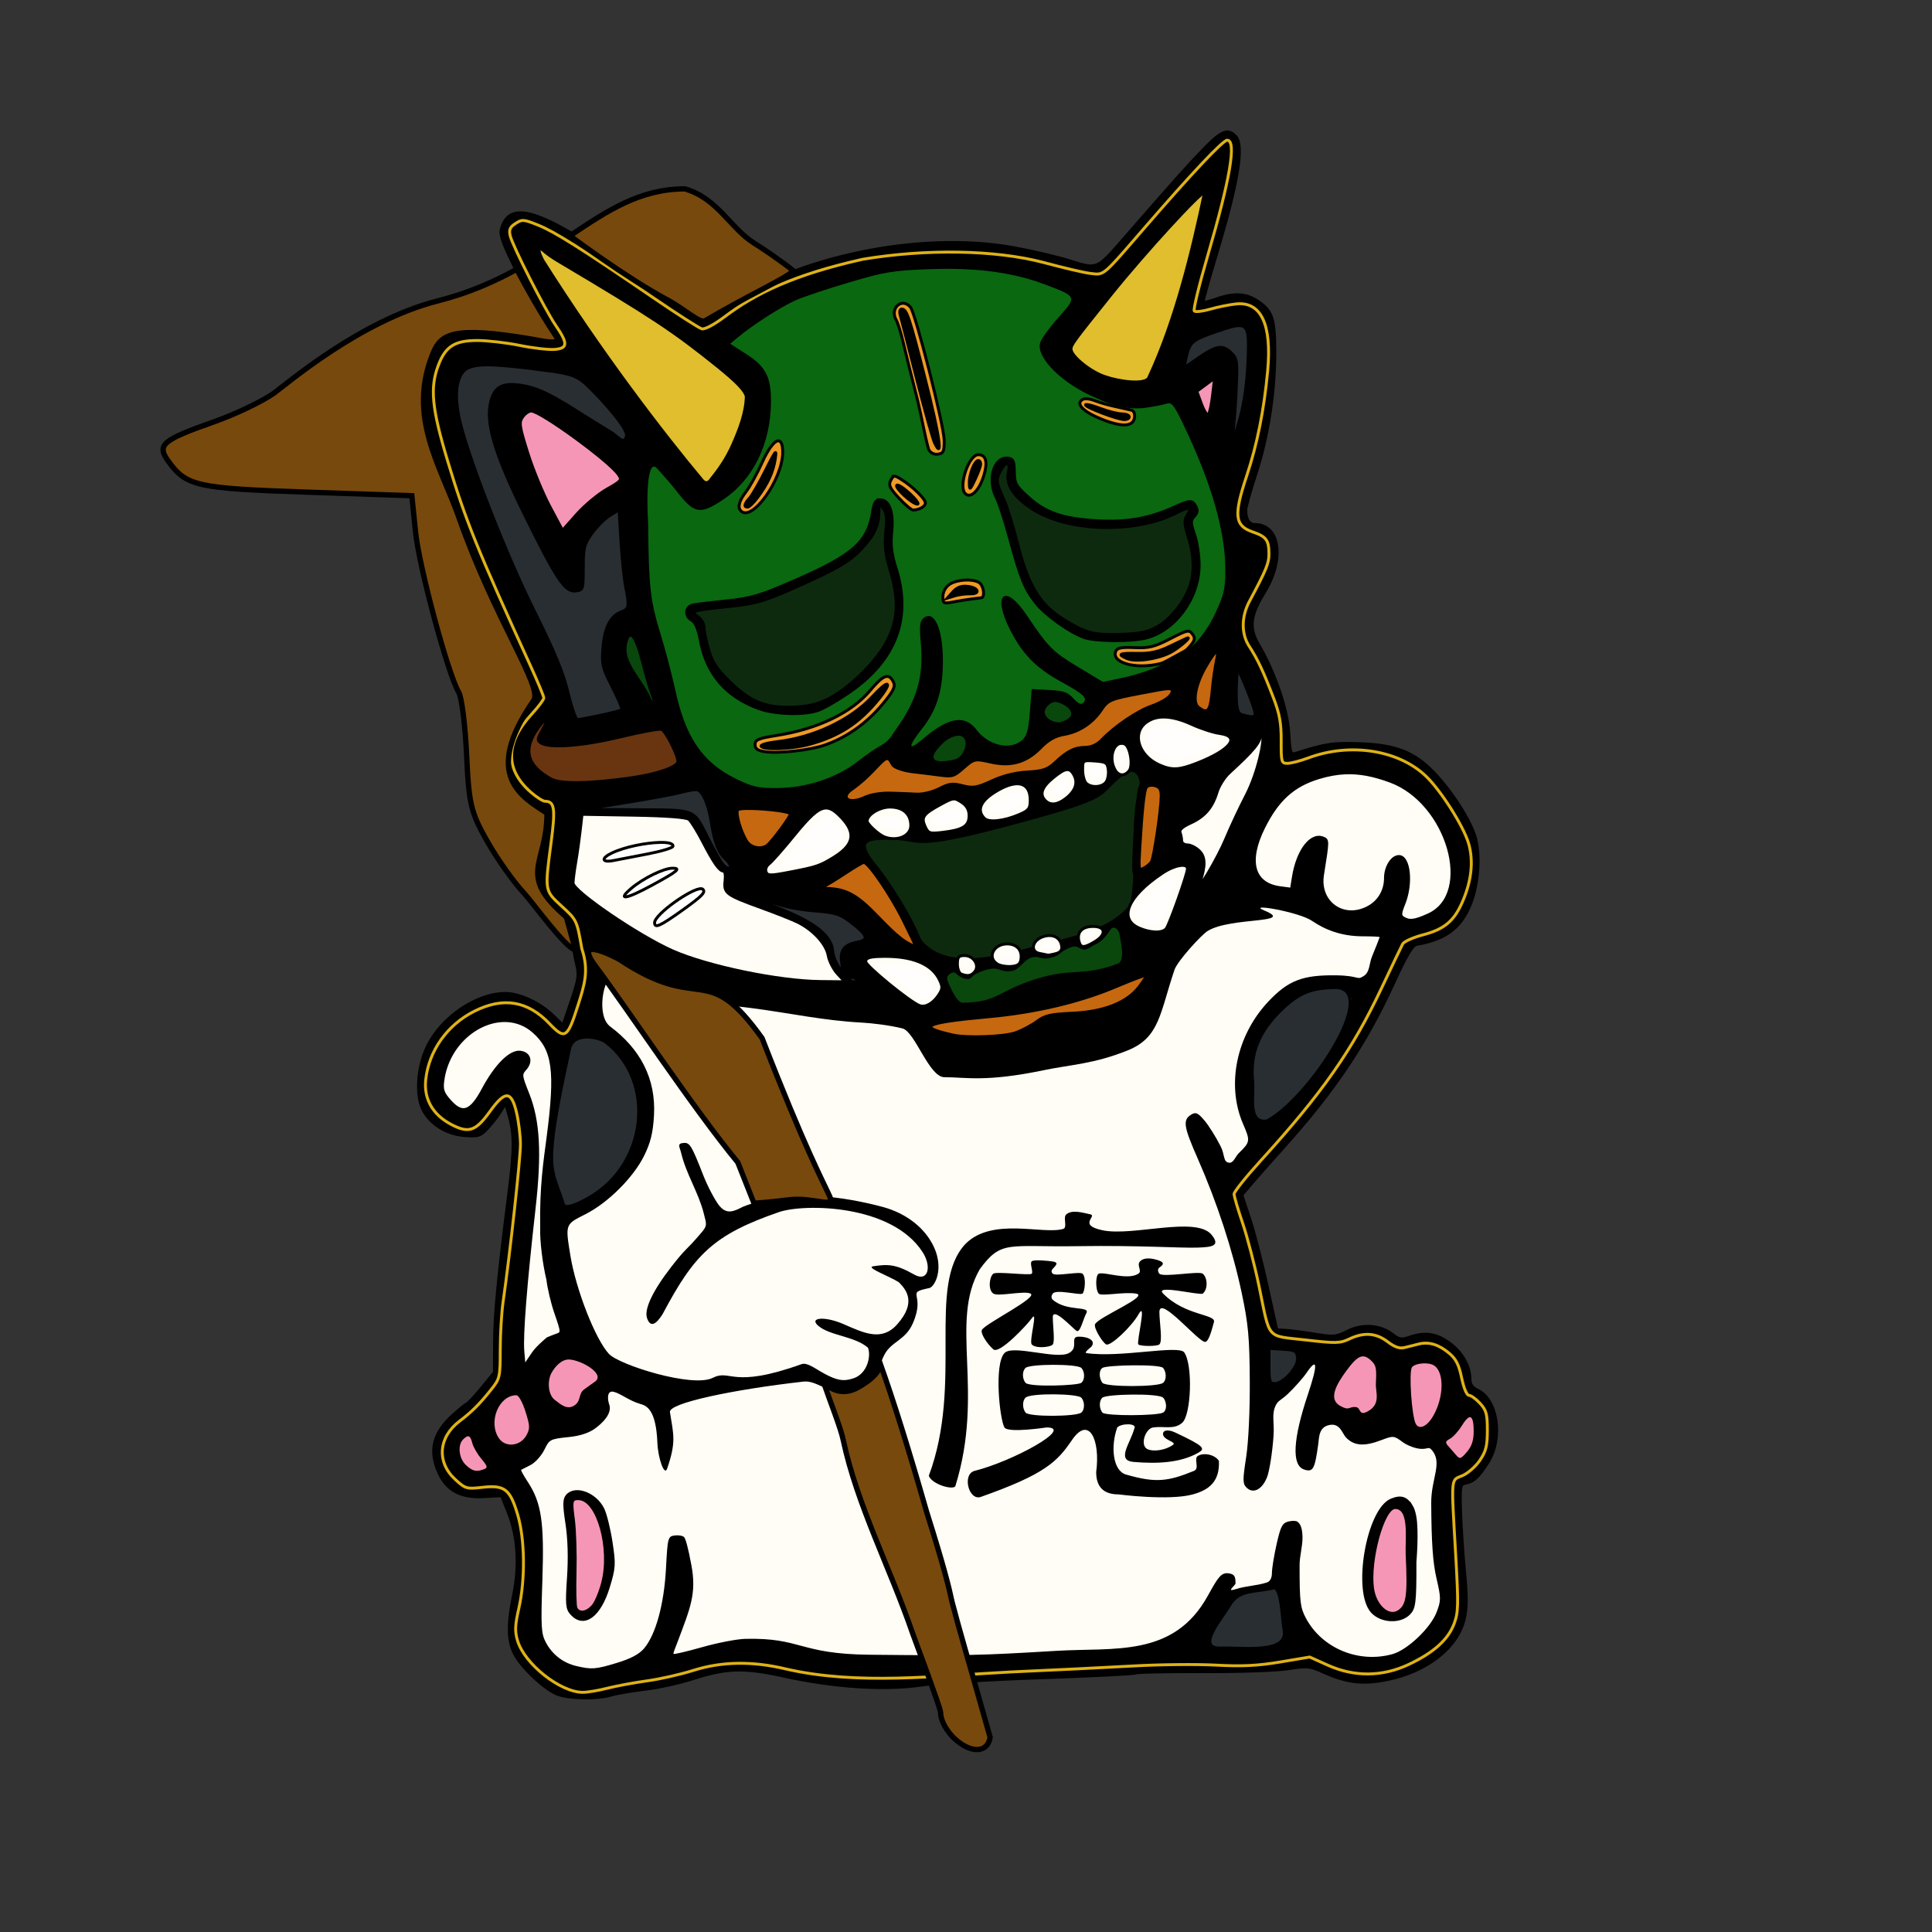 <?xml version="1.0" encoding="UTF-8" standalone="no"?>
<svg
   xmlns:dc="http://purl.org/dc/elements/1.1/"
   xmlns:cc="http://creativecommons.org/ns#"
   xmlns:rdf="http://www.w3.org/1999/02/22-rdf-syntax-ns#"
   xmlns:svg="http://www.w3.org/2000/svg"
   xmlns="http://www.w3.org/2000/svg"
   xmlns:sodipodi="http://sodipodi.sourceforge.net/DTD/sodipodi-0.dtd"
   xmlns:inkscape="http://www.inkscape.org/namespaces/inkscape"
   width="128.0px"
   height="128.0px"
   viewBox="0 0 128.0 128.0"
   version="1.1"
   id="SVGRoot"
   sodipodi:docname="GanonOniDocsIcon.svg"
   inkscape:version="1.0.1 (3bc2e813f5, 2020-09-07)"
   inkscape:export-filename="C:\Users\james\OneDrive\Pictures\IconIdeas\Inkscape\OniCartoon.png"
   inkscape:export-xdpi="96"
   inkscape:export-ydpi="96">
  <rect x="0" y="0" width="128.0" height="128.0" fill="#333333" stroke="none"/>
  <defs
     id="defs1443" />
  <sodipodi:namedview
     id="base"
     pagecolor="#ffffff"
     bordercolor="#666666"
     borderopacity="1.0"
     inkscape:pageopacity="0.0"
     inkscape:pageshadow="2"
     inkscape:zoom="4"
     inkscape:cx="64"
     inkscape:cy="64"
     inkscape:document-units="px"
     inkscape:current-layer="g2591"
     inkscape:document-rotation="0"
     showgrid="false"
     inkscape:window-width="1500"
     inkscape:window-height="938"
     inkscape:window-x="-6"
     inkscape:window-y="-6"
     inkscape:window-maximized="1"
     inkscape:snap-grids="true"
     inkscape:snap-to-guides="true"
     inkscape:snap-global="false"
     inkscape:snap-bbox="false"
     inkscape:snap-intersection-paths="true"
     showguides="true">
    <inkscape:grid
       type="xygrid"
       id="grid1452" />
  </sodipodi:namedview>
  <g
     inkscape:groupmode="layer"
     id="layer20"
     inkscape:label="Outline"
     style="display:inline">
    <path
       style="display:inline;fill:#000000;fill-opacity:1;stroke:#000000;stroke-width:0.193;stroke-opacity:1"
       d="m 81.262,8.742 c -0.351,0.034 -0.793,0.394 -1.547,1.174 -1.059,1.096 -1.832,1.963 -5.354,6.004 -1.688,1.937 -1.682,1.935 -3.463,1.369 -0.823,-0.261 -2.514,-0.658 -3.758,-0.883 -6.21,-1.121 -14.483,0.602 -19.299,4.018 l -1.219,0.863 -1.098,-0.721 c -0.603,-0.397 -2.486,-1.685 -4.184,-2.861 -5.592,-3.875 -7.626,-4.496 -8.131,-2.486 -0.098,0.389 0.173,1.088 1.205,3.115 0.732,1.438 1.612,3.035 1.955,3.551 l 0.625,0.938 -0.527,-0.109 C 31.168,21.62 29.629,21.807 28.715,23.652 28.32,24.45 28.242,24.884 28.25,26.258 c 0.008,1.425 0.144,2.086 1.006,4.877 0.935,3.025 2.584,7.09 5.131,12.65 l 1.088,2.375 -0.84,0.934 c -1.191,1.325 -1.55,2.677 -1.08,4.08 0.339,1.012 1.016,1.799 1.883,2.189 l 0.789,0.355 -0.109,1.08 c -0.06,0.594 -0.189,1.715 -0.287,2.488 -0.218,1.729 -0.015,2.299 1.244,3.482 0.727,0.683 0.893,0.96 0.893,1.506 0,0.368 0.097,1.058 0.217,1.535 0.196,0.778 0.163,1.035 -0.332,2.494 l -0.553,1.625 -0.68,-0.66 c -0.841,-0.818 -2.188,-1.444 -3.121,-1.449 -1.93,-0.012 -4.275,1.59 -5.205,3.557 -0.638,1.349 -0.756,3.203 -0.264,4.156 0.487,0.941 1.536,1.599 2.703,1.695 0.944,0.078 1.082,0.038 1.557,-0.467 0.286,-0.304 0.673,-0.8 0.859,-1.102 l 0.34,-0.547 0.195,0.645 c 0.405,1.328 0.41,2.318 0.029,5.299 -0.711,5.573 -0.947,8.056 -0.951,9.973 l -0.004,1.895 -0.82,1 c -0.451,0.55 -0.898,1.032 -0.992,1.072 -0.095,0.04 -0.52,0.387 -0.945,0.771 -1.299,1.172 -1.588,2.35 -0.928,3.803 0.534,1.176 1.448,1.667 2.955,1.588 l 1.203,-0.062 0.455,1.141 c 0.618,1.545 0.744,3.484 0.35,5.391 -0.411,1.988 -0.395,3.065 0.057,3.951 0.441,0.865 1.915,2.268 2.775,2.643 0.734,0.319 2.664,0.365 3.607,0.084 0.371,-0.11 1.391,-0.286 2.266,-0.389 0.875,-0.103 2.263,-0.406 3.086,-0.672 2.308,-0.747 3.437,-0.782 6.105,-0.195 3.326,0.731 6.666,0.949 9.09,0.594 1.061,-0.155 4.655,-0.375 7.986,-0.488 3.331,-0.113 6.137,-0.254 6.234,-0.314 0.098,-0.06 2.103,-0.1 4.457,-0.088 2.354,0.012 4.895,-0.076 5.645,-0.195 1.244,-0.197 1.44,-0.181 2.254,0.189 1.6,0.729 2.68,0.864 4.301,0.533 2.653,-0.541 4.654,-2.112 5.109,-4.01 0.172,-0.717 0.178,-1.494 0.023,-3.117 -0.114,-1.189 -0.233,-2.986 -0.264,-3.992 -0.052,-1.699 -0.028,-1.835 0.33,-1.902 0.545,-0.102 0.856,-0.388 1.48,-1.369 1.019,-1.601 0.641,-4.185 -0.703,-4.797 -0.336,-0.153 -0.486,-0.375 -0.486,-0.715 0,-0.866 -0.526,-1.791 -1.365,-2.398 -0.873,-0.632 -1.623,-0.738 -2.654,-0.379 -0.513,0.179 -0.678,0.151 -1.104,-0.184 -0.799,-0.629 -2.001,-0.72 -2.973,-0.225 -0.748,0.382 -0.93,0.401 -2.102,0.209 -0.705,-0.115 -1.58,-0.231 -1.943,-0.256 l -0.66,-0.045 -0.637,-2.895 c -0.35,-1.592 -0.87,-3.6 -1.156,-4.463 l -0.52,-1.57 0.562,-0.666 c 0.31,-0.367 1.323,-1.515 2.252,-2.551 3.361,-3.746 5.398,-6.796 7.268,-10.881 0.792,-1.73 1.224,-2.459 1.482,-2.504 1.894,-0.326 2.883,-1.041 3.531,-2.547 0.542,-1.26 0.714,-3.133 0.406,-4.416 C 97.514,54.51 96.244,52.491 95,51.193 c -1.287,-1.343 -2.504,-1.827 -4.818,-1.918 -1.85,-0.072 -2.33,-0.002 -4.295,0.623 -0.387,0.123 -0.414,0.05 -0.506,-1.383 -0.101,-1.576 -0.932,-3.984 -2.012,-5.826 -0.637,-1.086 -0.541,-1.92 0.395,-3.436 1.357,-2.2 1.041,-4.5 -0.619,-4.5 -0.389,0 -0.611,-0.348 -0.611,-0.955 0,-0.19 0.297,-1.257 0.662,-2.371 0.807,-2.464 1.267,-5.403 1.264,-8.08 -0.003,-2.25 -0.168,-2.741 -1.139,-3.395 -0.76,-0.512 -1.567,-0.556 -2.723,-0.148 -0.454,0.16 -0.855,0.264 -0.889,0.23 -0.034,-0.034 0.333,-1.36 0.812,-2.945 C 82.044,12.06 82.444,9.614 81.844,9.014 81.65,8.82 81.472,8.722 81.262,8.742 Z"
       id="path2589" />
    <path
       style="display:inline;fill:#000000;fill-opacity:1;stroke:#deb217;stroke-width:0.193;stroke-miterlimit:4;stroke-dasharray:none;stroke-opacity:1"
       d="m 81.299,9.289 c 0.638,0 0.211,2.538 -1.289,7.662 -0.566,1.933 -0.965,3.576 -0.887,3.654 0.078,0.078 0.552,0.024 1.053,-0.121 0.501,-0.145 1.276,-0.302 1.725,-0.348 1.653,-0.169 2.37,1.36 2.084,4.447 -0.24,2.587 -0.693,4.856 -1.393,6.959 -0.867,2.604 -0.791,3.294 0.404,3.701 0.899,0.306 1.072,0.543 1.076,1.455 0.003,0.616 -0.179,1.06 -1.295,3.145 -0.54,1.008 -0.547,2.153 -0.018,2.967 0.564,0.868 0.922,1.631 1.611,3.424 0.407,1.06 0.518,1.673 0.512,2.846 -0.008,1.41 0.015,1.494 0.412,1.494 0.231,-5.4e-5 0.854,-0.161 1.385,-0.359 2.753,-1.029 5.956,-0.537 7.781,1.197 0.996,0.947 2.506,3.325 2.84,4.475 0.345,1.188 0.186,2.56 -0.467,3.99 -0.537,1.177 -1.185,1.699 -2.551,2.057 -0.657,0.172 -1.264,0.444 -1.35,0.604 -0.085,0.159 -0.71,1.464 -1.389,2.902 -1.955,4.144 -3.923,6.958 -8.029,11.471 -0.965,1.061 -1.754,2.049 -1.754,2.195 -1.25e-4,0.147 0.255,1.015 0.566,1.93 0.312,0.915 0.8,2.79 1.086,4.17 0.75,3.621 0.445,3.267 3.062,3.568 2.031,0.234 2.308,0.229 2.918,-0.062 0.967,-0.461 1.773,-0.405 2.539,0.18 0.467,0.357 0.794,0.469 1.127,0.387 0.258,-0.064 0.684,-0.171 0.947,-0.236 0.668,-0.165 1.321,0.036 2.01,0.615 0.45,0.378 0.644,0.764 0.824,1.639 0.138,0.666 0.339,1.145 0.48,1.145 0.134,0 0.463,0.239 0.732,0.529 0.421,0.454 0.49,0.706 0.49,1.787 0,1.038 -0.087,1.39 -0.5,1.998 -0.276,0.406 -0.797,0.861 -1.158,1.012 -0.773,0.323 -0.743,-0.038 -0.441,5.227 0.193,3.372 0.181,3.834 -0.109,4.596 -0.402,1.052 -1.351,1.902 -2.99,2.678 -1.748,0.827 -3.607,0.846 -5.365,0.057 l -1.207,-0.543 -1.965,0.33 c -1.49,0.249 -2.523,0.299 -4.268,0.205 -1.266,-0.068 -3.746,-0.042 -5.51,0.059 -1.764,0.1 -5.377,0.276 -8.029,0.393 -4.955,0.254 -10.158,0.897 -14.916,-0.193 -2.241,-0.537 -4.263,-0.505 -6.164,0.096 -0.834,0.264 -2.204,0.573 -3.047,0.688 -0.842,0.115 -2.022,0.334 -2.621,0.486 -0.599,0.152 -1.338,0.276 -1.641,0.275 -1.492,-0.005 -3.86,-1.881 -4.322,-3.424 -0.186,-0.621 -0.17,-1.015 0.084,-2.131 0.441,-1.938 0.407,-4.597 -0.08,-6.232 -0.501,-1.682 -0.863,-1.961 -2.336,-1.795 -1.041,0.118 -1.119,0.096 -1.797,-0.525 -1.244,-1.14 -1.119,-2.797 0.291,-3.863 0.803,-0.608 1.314,-1.116 2.062,-2.053 0.611,-0.764 0.627,-0.835 0.631,-2.68 0.002,-1.042 0.086,-2.459 0.186,-3.148 0.456,-3.167 1.16,-9.566 1.152,-10.473 -0.004,-0.553 -0.118,-1.483 -0.254,-2.066 -0.344,-1.478 -0.756,-1.502 -1.764,-0.1 -0.95,1.323 -1.414,1.477 -2.59,0.854 -1.21,-0.642 -1.801,-1.687 -1.668,-2.947 0.202,-1.919 1.427,-3.646 3.23,-4.547 1.914,-0.956 3.529,-0.685 4.973,0.832 1.018,1.07 1.189,0.963 1.873,-1.182 0.442,-1.386 0.753,-2.335 0.268,-3.783 -0.332,-1.896 -0.335,-1.902 -1.328,-2.814 -1.148,-1.055 -1.137,-0.989 -0.707,-4.248 0.295,-2.234 0.226,-2.709 -0.4,-2.709 -0.142,0 -0.571,-0.273 -0.951,-0.607 -1.715,-1.506 -1.691,-3.263 0.072,-5.18 0.439,-0.477 0.797,-0.954 0.795,-1.061 -0.002,-0.106 -0.398,-1.062 -0.883,-2.123 -3.558,-7.793 -4.289,-9.601 -5.49,-13.58 -1.055,-3.496 -1.185,-4.865 -0.605,-6.367 0.474,-1.23 1.083,-1.612 2.574,-1.611 0.673,4.24e-4 1.939,0.148 2.812,0.326 0.873,0.179 1.914,0.297 2.314,0.264 0.873,-0.072 0.886,-0.39 0.062,-1.594 -0.701,-1.024 -2.855,-5.266 -3.01,-5.926 -0.096,-0.408 -0.024,-0.579 0.348,-0.822 0.435,-0.285 0.542,-0.278 1.512,0.113 1.098,0.443 2.831,1.536 7.604,4.797 1.592,1.088 3.044,2.018 3.227,2.068 0.197,0.054 0.815,-0.273 1.527,-0.809 2.055,-1.545 4.598,-2.784 9.137,-3.799 4.156,-0.692 8.732,-0.636 11.961,0.209 1.277,0.339 2.68,0.681 3.127,0.73 0.928,0.103 0.744,0.259 3.594,-3.035 3.078,-3.558 5.179,-5.787 5.455,-5.787 z"
       id="path3609"
       sodipodi:nodetypes="cssssssscssscssssssssssssssssssssssssssccccccccssscssssssssssssssssscssssssssssscsssssssccsscc" />
  </g>
  <g
     inkscape:groupmode="layer"
     id="layer23"
     inkscape:label="Body"
     style="display:inline">
    <path
       style="display:inline;fill:#000000;fill-opacity:1;stroke:#000000;stroke-width:0.193;stroke-opacity:1"
       d="m 89.785,50.676 c -2.229,-0.144 -4.258,0.646 -5.525,2.242 -1.596,2.01 -2.138,4.02 -1.445,5.359 0.463,0.896 2.653,1.545 3.143,0.932 0.106,-0.133 0.249,-0.636 0.318,-1.117 0.136,-0.94 0.89,-2.378 1.031,-1.967 0.046,0.135 -0.011,0.518 -0.127,0.85 -0.512,1.469 -0.098,2.968 1.006,3.641 1.713,1.045 4.186,-0.338 4.186,-2.34 0,-0.402 0.078,-0.78 0.172,-0.838 0.327,-0.202 0.377,0.695 0.094,1.688 -0.508,1.777 -0.524,1.901 -0.244,2.078 0.147,0.093 0.702,0.171 1.232,0.172 2.32,0.005 3.476,-1.881 2.98,-4.863 -0.405,-2.434 -2.225,-4.587 -4.545,-5.375 -0.766,-0.26 -1.532,-0.413 -2.275,-0.461 z"
       id="path4118" />
    <path
       style="display:inline;fill:#fffdf5;fill-opacity:1;stroke:#000000;stroke-width:0.193;stroke-opacity:1"
       d="m 89.107,51.205 c 0.945,-0.044 1.885,0.136 3.002,0.547 3.843,1.415 5.579,7.477 2.537,8.857 -0.919,0.417 -1.275,0.461 -1.676,0.207 -0.229,-0.145 -0.223,-0.293 0.047,-0.967 0.532,-1.329 0.341,-3.102 -0.334,-3.102 -0.457,0 -0.891,0.693 -0.891,1.422 0,0.854 -0.436,1.582 -1.176,1.965 -1.634,0.845 -3.287,-0.355 -2.996,-2.176 0.37,-2.317 0.369,-2.305 0.018,-2.439 -0.794,-0.305 -1.67,0.858 -1.945,2.582 L 85.562,58.914 84.801,58.812 c -1.787,-0.24 -2.197,-1.76 -1.076,-4.002 0.919,-1.839 1.955,-2.776 3.637,-3.287 0.61,-0.185 1.179,-0.292 1.746,-0.318 z"
       id="path4120" />
    <path
       style="display:inline;fill:#fffdf5;fill-opacity:1;stroke:#000000;stroke-width:0.193;stroke-opacity:1"
       d="m 35.217,89.818 -0.49,0.725 -0.088,-1.029 c -0.089,-1.054 0.178,-4.434 0.748,-9.469 0.411,-3.635 0.292,-5.797 -0.416,-7.566 C 34.486,71.268 34.476,71.172 34.781,70.834 35.237,70.33 35.082,69.783 34.463,69.711 33.807,69.635 32.843,70.604 32,72.186 c -0.797,1.495 -1.365,1.696 -2.191,0.771 -0.478,-0.536 -0.553,-0.752 -0.469,-1.377 0.321,-2.395 2.364,-4.055 4.246,-3.961 v -5e-6 c 0.627,0.031 1.236,0.256 1.758,0.715 1.352,1.187 1.545,2.6 0.965,7.031 -0.202,1.544 -0.472,3.252 -0.423,5.951 -0.036,0.885 0.169,2.466 0.409,3.443 0.067,0.574 0.298,1.552 0.512,2.174 0.472,1.371 0.472,1.381 0.051,1.529 -0.186,0.066 -0.447,0.169 -0.58,0.23 -0.771,0.66 -0.901,0.891 -1.061,1.125 z"
       id="path4116" />
    <path
       style="display:inline;fill:none;fill-opacity:1;stroke:#000000;stroke-width:0.193;stroke-opacity:1"
       d="M 33.365,67.016 C 32.517,67.032 31.628,67.36 30.789,68 c -2.57,1.96 -2.68,5.918 -0.164,5.918 0.892,0 1.327,-0.343 1.932,-1.529 0.473,-0.927 0.725,-1.536 1.172,-2.041 0.319,-0.36 0.709,0.005 0.524,0.113 -0.437,0.255 -0.427,0.881 0.027,1.83 0.849,1.773 0.988,4.57 0.436,8.766 -0.591,4.485 -0.756,9.52 -0.332,10.205 0.189,0.306 0.513,0.189 0.771,-0.279 0.518,-0.935 1.321,-1.803 1.941,-2.098 0.372,-0.177 0.678,-0.419 0.678,-0.539 0,-0.12 -0.222,-0.862 -0.494,-1.65 C 36.388,84.113 36.284,79.579 36.994,74.111 37.446,70.63 37.15,69.216 35.695,67.904 35.019,67.294 34.213,66.999 33.365,67.016 Z"
       id="path4114" />
    <path
       style="display:inline;fill:none;fill-opacity:1;stroke:#000000;stroke-width:0.193;stroke-opacity:1"
       d="m 94.045,102.568 c 0.307,2.653 0.153,3.875 -0.736,4.623 -1.04,0.875 -2.714,0.441 -3.246,-0.844 -0.33,-0.798 -0.159,-3.833 0.287,-5.09 C 90.796,99.999 91.759,99 92.525,99 c 0.654,0 1.202,0.431 1.273,1.442 z"
       id="path4112" />
    <path
       style="display:inline;fill:none;fill-opacity:1;stroke:#000000;stroke-width:0.193;stroke-opacity:1"
       d="m 39.221,98.658 c 1.088,0.613 1.302,1.416 1.631,3.475 0.314,1.963 -0.154,4.319 -1.02,5.133 -0.602,0.333 -1.003,0.78 -1.429,0.635 -1.99,-0.677 -1.434,-3.578 -1.5,-4.963 -0.059,-1.252 -0.048,-2.57 0.182,-3.861 0.14,-0.784 1.296,-0.891 2.135,-0.418 z"
       id="path4110" />
    <path
       style="display:inline;fill:#000000;fill-opacity:1;stroke:#000000;stroke-width:0.193;stroke-opacity:1"
       d="m 31.102,94.562 c -1.476,0 -1.666,2.419 -0.252,3.203 0.609,0.337 1.035,0.331 1.725,-0.025 0.73,-0.377 0.716,-0.585 -0.09,-1.367 -0.362,-0.352 -0.716,-0.902 -0.787,-1.225 C 31.597,94.693 31.465,94.562 31.102,94.562 Z"
       id="path4100" />
    <path
       style="display:inline;fill:#000000;fill-opacity:1;stroke:#000000;stroke-width:0.193;stroke-opacity:1"
       d="m 34.256,91.881 c -0.234,-0.031 -0.514,0.06 -0.881,0.25 -1.208,0.625 -1.529,2.714 -0.574,3.73 0.562,0.598 1.562,0.585 2.176,-0.029 0.727,-0.727 0.785,-1.335 0.258,-2.684 -0.324,-0.828 -0.588,-1.216 -0.979,-1.268 z"
       id="path4096" />
    <path
       style="display:inline;fill:#f696b7;fill-opacity:1;stroke:none;stroke-width:0.193;stroke-opacity:1"
       d="m 31.061,95.166 c 0.095,0.036 0.163,0.182 0.229,0.443 0.065,0.257 0.334,0.724 0.6,1.039 0.41,0.488 0.437,0.592 0.178,0.691 -0.506,0.194 -0.759,0.135 -1.201,-0.277 -0.461,-0.429 -0.562,-1.319 -0.191,-1.689 0.171,-0.171 0.292,-0.243 0.387,-0.207 z"
       id="path4108" />
    <path
       style="display:inline;fill:#f696b7;fill-opacity:1;stroke:none;stroke-width:0.193;stroke-opacity:1"
       d="m 34.211,92.439 c 0.151,0 0.407,0.461 0.602,1.078 0.304,0.966 0.311,1.13 0.053,1.592 -0.394,0.705 -1.369,0.81 -1.801,0.193 -0.747,-1.067 -0.028,-2.863 1.146,-2.863 z"
       id="path4106" />
    <path
       style="display:inline;fill:none;fill-opacity:1;stroke:#000000;stroke-width:0.193;stroke-opacity:1"
       d="m 92.752,98.395 c -0.813,-0.051 -1.67,0.399 -2.221,1.23 -0.823,1.244 -1.085,2.236 -1.182,4.486 -0.082,1.904 -0.05,2.188 0.307,2.752 0.219,0.346 0.68,0.801 1.025,1.012 0.914,0.558 2.093,0.51 2.838,-0.117 1.25,-1.052 1.431,-2.018 1.049,-5.561 -0.305,-2.822 -0.431,-3.259 -1.031,-3.58 -0.248,-0.133 -0.514,-0.206 -0.785,-0.223 z"
       id="path4104" />
    <path
       style="display:inline;fill:none;fill-opacity:1;stroke:#000000;stroke-width:0.193;stroke-opacity:1"
       d="m 37.48,97.957 c -1.008,0.166 -1.177,1.893 -1.105,4.955 0.047,2.013 0.173,4.008 0.549,4.514 0.222,0.3 0.612,0.652 0.867,0.783 0.571,0.294 0.776,0.299 1.465,0.039 1.516,-0.573 2.184,-2.073 2.184,-4.908 0,-2.189 -0.397,-3.617 -1.236,-4.457 -0.756,-0.875 -1.45,-1.135 -2.723,-0.926 z"
       id="path4102" />
    <path
       style="display:inline;fill:#000000;fill-opacity:1;stroke:#000000;stroke-width:0.294;stroke-opacity:1"
       d="m 97.463,93.119 c 0.306,-0.11 0.459,0.359 0.459,1.408 0,0.926 -0.194,1.514 -0.685,2.084 -0.631,0.734 -0.714,0.757 -1.102,0.301 -0.231,-0.272 -0.589,-0.682 -0.795,-0.911 -0.308,-0.343 -0.274,-0.47 0.194,-0.721 0.313,-0.167 0.857,-0.771 1.209,-1.34 0.297,-0.481 0.537,-0.756 0.721,-0.822 z"
       id="path4178" />
    <path
       style="display:inline;fill:#000000;fill-opacity:1;stroke:#000000;stroke-width:0.193;stroke-opacity:1"
       d="m 94.301,89.779 c -0.582,-0.014 -1.147,0.159 -1.344,0.527 -0.113,0.21 -0.123,1.079 -0.025,2.238 0.137,1.621 0.223,1.946 0.594,2.246 0.533,0.432 0.758,0.437 1.332,0.035 1.022,-0.716 1.574,-3.475 0.891,-4.451 -0.266,-0.38 -0.865,-0.581 -1.447,-0.596 z"
       id="path4090" />
    <path
       style="display:inline;fill:#000000;fill-opacity:1;stroke:#000000;stroke-width:0.193;stroke-opacity:1"
       d="m 37.664,89.52 c -0.689,-0.058 -1.294,0.615 -1.615,1.227 -0.355,0.675 -0.303,1.917 0.299,2.385 0.537,0.417 1.045,0.856 1.688,0.521 0.909,-0.474 0.592,-0.793 1.123,-1.295 l 0.834,-0.789 c 0.809,-0.766 -1.218,-1.956 -2.328,-2.049 z"
       id="path4127"
       sodipodi:nodetypes="sssssss" />
    <path
       style="display:inline;fill:#000000;fill-opacity:1;stroke:#000000;stroke-width:0.221;stroke-opacity:1"
       d="m 89.783,93.847 c 0.405,0.063 0.252,0.761 0.904,0.465 1.45,-0.658 0.868,-1.84 0.91,-2.627 0.072,-1.416 0.024,-1.679 -0.383,-2.085 -0.77,-0.77 -1.261,-0.586 -2.331,0.868 -0.906,1.231 -1.732,2.628 -0.577,3.263 0.918,0.505 0.783,0.009 1.478,0.116 z"
       id="path4182" />
    <path
       style="display:inline;fill:#f696b7;fill-opacity:1;stroke:none;stroke-width:0.193;stroke-opacity:1"
       d="m 94.23,90.33 c 0.289,-0.022 0.595,0.02 0.781,0.139 0.687,0.437 0.655,2.117 -0.064,3.35 -0.398,0.682 -0.901,0.919 -1.137,0.537 -0.278,-0.45 -0.487,-3.502 -0.258,-3.777 0.117,-0.141 0.389,-0.226 0.678,-0.248 z"
       id="path4092" />
    <path
       style="display:inline;fill:#f696b7;fill-opacity:1;stroke:none;stroke-width:0.193;stroke-opacity:1"
       d="m 97.333,93.903 c 0.201,-0.072 0.301,0.235 0.301,0.924 0,0.607 -0.127,0.993 -0.449,1.367 -0.414,0.481 -0.469,0.497 -0.723,0.197 -0.151,-0.178 -0.386,-0.447 -0.521,-0.598 -0.202,-0.225 -0.18,-0.308 0.127,-0.473 0.205,-0.11 0.562,-0.506 0.793,-0.879 0.195,-0.316 0.352,-0.496 0.473,-0.539 z"
       id="path4098" />
    <path
       style="display:inline;fill:#f696b7;fill-opacity:1;stroke:none;stroke-width:0.158;stroke-opacity:1"
       d="m 89.855,93.228 c 0.291,0.045 0.181,0.546 0.648,0.334 1.04,-0.472 0.622,-1.32 0.652,-1.884 0.051,-1.016 0.017,-1.204 -0.274,-1.495 -0.552,-0.552 -0.904,-0.42 -1.672,0.623 -0.65,0.883 -1.242,1.885 -0.414,2.34 0.658,0.362 0.562,0.006 1.06,0.083 z"
       id="path4184" />
    <path
       style="display:inline;fill:#f696b7;fill-opacity:1;stroke:none;stroke-width:0.144;stroke-opacity:1"
       d="m 37.747,90.072 c -0.52,-0.043 -0.976,0.455 -1.219,0.908 -0.268,0.5 -0.229,1.418 0.225,1.765 0.405,0.309 0.808,0.669 1.273,0.386 0.513,-0.312 0.25,-0.774 0.693,-1.093 l 0.706,-0.507 C 40.103,91.044 38.585,90.141 37.747,90.072 Z"
       id="path4129"
       sodipodi:nodetypes="sssssss" />
    <path
       style="display:inline;fill:#fffdf5;fill-opacity:1;stroke:#3445d3;stroke-width:0;stroke-miterlimit:4;stroke-dasharray:none;stroke-opacity:1"
       d="M 51.921,86.386 C 51.622,85.885 51.862,85.764 52.358,85.878"
       id="path3817" />
    <path
       id="path1113"
       style="display:inline;fill:#fffdf5;fill-opacity:1;stroke:#3445d3;stroke-width:0;stroke-miterlimit:4;stroke-dasharray:none;stroke-opacity:1"
       d="m 44.389,93.577 c 0.239,1.508 0.418,1.948 -0.188,3.722 -0.184,0.539 -0.609,-0.715 -0.647,-1.702 -0.086,-2.253 -0.741,-2.474 -1.15,-2.588 -0.698,-0.195 -1.322,-0.707 -1.759,-0.801 -0.493,-0.105 -0.364,0.625 -0.289,0.818 0.24,0.627 -0.469,1.28 -0.941,1.623 -0.313,0.227 -0.854,0.472 -1.731,0.56 -1.318,0.132 -1.283,0.183 -1.635,0.873 -0.199,0.39 -0.609,0.834 -0.91,0.986 -0.301,0.152 -0.577,0.292 -0.611,0.312 -0.034,0.02 0.157,0.372 0.426,0.779 0.92,1.396 1.111,2.675 0.98,6.529 -0.106,3.128 -0.082,3.537 0.234,4.133 0.424,0.799 1.138,1.349 2.016,1.557 1.018,0.24 1.274,0.222 2.693,-0.209 0.915,-0.278 1.476,-0.578 1.797,-0.959 0.775,-0.921 1.323,-2.925 1.449,-5.293 0.109,-2.047 0.13,-2.125 0.57,-2.188 0.251,-0.035 0.535,0.013 0.631,0.109 0.096,0.096 0.266,0.693 0.482,1.854 0.349,1.87 -0.059,2.81 -0.898,5.043 -0.164,0.436 -0.324,0.801 -0.285,0.84 0.039,0.039 0.895,-0.162 1.9,-0.447 1.006,-0.285 2.298,-0.539 2.873,-0.551 3.74,-0.079 3.519,1.004 8.196,1.053 6.557,0.069 7.31,0.047 12.406,-0.258 3.838,-0.23 7.754,0.446 10.012,-3.629 0.686,-1.239 0.89,-1.576 1.398,-1.504 0.362,0.051 0.452,0.181 0.449,0.666 -6.61e-4,0.128 -0.676,0.601 -0.002,0.385 0.745,-0.239 1.34,-0.213 2.076,-0.445 0.214,-0.068 0.338,-0.3 0.338,-0.639 0,-0.293 0.14,-1.151 0.311,-1.908 0.265,-1.175 0.378,-1.393 0.779,-1.494 0.258,-0.065 0.533,-0.055 0.607,0.019 0.044,0.044 0.31,0.17 0.328,0.975 0.015,0.657 -0.193,1.268 -0.193,1.895 -1e-6,2.443 0.044,2.815 0.422,3.521 1.067,1.993 3.489,2.999 5.729,2.377 0.995,-0.276 2.527,-1.731 2.928,-2.781 0.296,-0.776 0.296,-0.928 -0.01,-2.248 -0.241,-1.039 -0.334,-2.368 -0.348,-4.986 -0.009,-1.666 0.814,-2.719 -0.02,-3.568 -0.15,-0.152 -0.202,-0.006 -0.641,-0.016 -0.352,-0.008 -0.908,-0.212 -1.234,-0.453 -0.574,-0.424 -0.619,-0.429 -1.4,-0.131 -1.134,0.433 -1.794,0.39 -2.34,-0.156 -0.253,-0.253 -0.384,-0.954 -1.059,-0.851 -0.765,0.117 -0.728,0.819 -0.792,1.288 l 10e-7,4.3e-5 c -0.227,1.649 -0.343,1.859 -0.926,1.674 -0.845,-0.268 -0.76,-1.989 0.244,-4.986 0.664,-1.983 0.636,-2.491 -0.082,-1.436 -0.235,0.346 -0.795,0.977 -1.242,1.402 -0.452,0.43 -0.653,0.434 -0.812,0.771 -0.288,0.61 -0.077,1.097 -0.143,2.02 -0.079,1.11 -0.273,2.343 -0.432,2.74 -0.328,0.821 -0.921,1.118 -1.359,0.68 -0.255,-0.255 -0.257,-0.499 -0.025,-1.998 0.156,-1.012 0.254,-3.083 0.242,-5.084 -0.017,-2.867 -0.098,-3.743 -0.533,-5.805 -0.599,-2.834 -1.632,-5.992 -2.91,-8.895 -0.95,-2.156 -1.011,-2.578 -0.428,-2.932 0.294,-0.178 0.439,-0.112 0.869,0.396 0.284,0.336 0.764,1.102 1.068,1.703 0.303,0.598 0.15,1.026 0.553,1.094 0.299,0.05 0.435,-0.422 0.652,-0.633 0.76,-0.737 0.773,-0.812 0.287,-1.93 -1.119,-2.576 -0.454,-5.843 1.648,-8.09 1.328,-1.42 2.286,-1.793 4.521,-1.762 1.617,0.023 1.333,0.366 1.848,0.027 0.377,-0.249 0.344,-0.836 0.516,-1.254 0.283,-0.689 0.514,-1.277 0.514,-1.305 0,-0.028 -0.499,-0.053 -1.109,-0.053 -1.444,-4.11e-4 -2.529,-0.445 -3.377,-1.027 -0.855,-0.587 -4.385,-1.194 -3.162,-0.686 l 7.7e-5,3.2e-5 c 2.128,0.884 -2.201,0.419 -3.742,1.355 -0.424,0.258 -2.007,2 -2.201,2.572 -0.976,2.883 -0.977,4.491 -3.105,5.346 -2.241,0.9 -3.703,0.926 -5.594,1.318 -3.837,0.796 -5.132,0.455 -6.551,0.455 -1.013,0 -1.944,-3.016 -2.773,-3.229 -0.83,-0.212 -2.042,-0.352 -2.691,-0.387 -2.553,-0.136 -4.581,-0.601 -7.246,-0.953 -1.646,-0.218 -3.114,-0.268 -4.641,-0.85 -1.264,-0.482 -3.906,-1.658 -4.602,-1.369 -0.674,0.281 -1.102,2.746 -0.184,3.432 1.973,1.473 3.043,3.433 2.9,5.904 -0.066,1.133 -0.222,1.774 -0.639,2.629 -0.711,1.457 -2.399,3.144 -3.914,3.908 -1.335,0.674 -1.324,0.645 -0.988,2.721 0.366,2.261 1.657,5.558 2.557,6.529 0.672,0.725 5.529,2.264 6.877,1.585 1.207,-0.608 1.217,0.765 5.888,-0.908 0.374,-0.134 0.931,0.32 1.494,0.623 0.8,0.431 1.253,0.554 1.958,0.311 0.908,-0.313 1.158,-1.464 0.946,-2.022 -0.894,-0.771 -2.505,-0.785 -3.29,-1.449 -0.647,-0.548 0.406,-0.668 1.691,-0.106 1.324,0.579 2.504,1.159 3.528,0.012 1.358,-1.521 0.533,-2.36 0.117,-2.793 -0.583,-0.383 -2.23,-0.978 -1.705,-1.059 0.975,-0.151 1.504,-0.144 2.718,0.547 0.921,0.524 1.181,-0.511 0.568,-1.471 -2.046,-3.206 -7.878,-3.236 -9.528,-2.666 -4.361,1.506 -5.612,2.813 -7.705,6.756 -0.455,0.724 -0.822,0.9 -1.036,0.257 -0.192,-0.576 0.366,-1.781 1.6,-3.374 1.044,-1.347 0.948,-1.029 2.006,-2.279 0.402,-0.475 0.343,-0.536 0.151,-1.29 -0.352,-1.382 -1.155,-2.574 -1.491,-3.977 -0.102,-0.424 -0.301,-0.639 0.16,-0.674 0.41,-0.031 0.525,0.157 1.297,2.127 0.283,0.723 0.751,1.619 1.038,1.992 0.513,0.668 1.01,0.407 1.61,0.101 3.099,-1.232 6.748,-0.654 9.304,0.034 1.576,0.443 2.48,1.335 2.898,1.906 1.343,1.838 0.526,3.373 0.129,3.454 -1.674,0.34 -0.187,0.325 -1.105,2.37 -0.491,1.093 -1.412,1.17 -1.865,2.041 -0.475,0.912 -0.488,2 -1.876,2.417 -1.616,0.486 -2.488,-0.745 -3.478,-0.633 -4.633,0.522 -9.027,1.434 -8.855,2.036 z"
       sodipodi:nodetypes="csssssssssssssssssssssssccsssssssssssssssscssssssssssssssssssssssssssssssssssssssssssssssssssssssscssscsssscssssssssccsssssscc" />
  </g>
  <g
     inkscape:groupmode="layer"
     id="layer2"
     inkscape:label="Hand"
     style="display:inline" />
  <g
     inkscape:groupmode="layer"
     id="layer24"
     inkscape:label="Fur"
     style="display:inline">
    <path
       style="display:inline;fill:#ca0be8;fill-opacity:1;stroke:#000000;stroke-width:0.193;stroke-opacity:1"
       d="m 85.053,89.932 c 0.615,0 0.619,0.129 0.025,0.82 -0.422,0.491 -0.617,0.414 -0.617,-0.242 -1e-6,-0.517 0.065,-0.578 0.592,-0.578 z"
       id="path4158" />
    <path
       style="display:inline;fill:#010101;fill-opacity:1;stroke:#000000;stroke-width:0.193;stroke-opacity:1"
       d="m 93.521,99.814 c -0.327,-0.535 -0.65,-0.717 -1.334,-0.434 -1.572,0.651 -2.503,6.076 -1.271,7.404 0.602,0.65 1.831,0.714 2.42,0.125 0.351,-0.351 0.419,-0.661 0.408,-3.426 0,0 0.18,-2.043 -0.012,-3.037 -0.064,-0.33 -0.142,-0.519 -0.211,-0.633 z"
       id="path4146" />
    <path
       style="display:inline;fill:#f696b7;fill-opacity:1;stroke:#000000;stroke-width:0.193;stroke-opacity:1"
       d="m 93.225,102.961 c 0.134,2.765 0.041,3.41 -0.545,3.801 -0.68,0.454 -1.583,-0.342 -1.748,-1.541 -0.249,-1.813 0.684,-5.337 1.494,-5.342 1.061,-0.006 0.762,2.018 0.799,3.082 z"
       id="path4156" />
    <path
       style="display:inline;fill:#000000;fill-opacity:1;stroke:#000000;stroke-width:0.193;stroke-opacity:1"
       d="m 38.1,98.832 c -0.21,0.026 -0.395,0.114 -0.527,0.273 -0.201,0.242 -0.203,0.595 -0.012,1.846 0.153,1 0.189,2.261 0.102,3.564 -0.12,1.785 -0.095,2.06 0.211,2.398 0.816,0.902 1.85,0.144 2.436,-1.785 0.384,-1.264 0.397,-1.49 0.178,-2.93 -0.13,-0.858 -0.372,-1.846 -0.537,-2.195 -0.361,-0.766 -1.219,-1.249 -1.85,-1.172 z"
       id="path4144" />
    <path
       style="display:inline;fill:#f696b7;fill-opacity:1;stroke:none;stroke-width:0.193;stroke-opacity:1"
       d="m 38.312,99.385 c 1.214,0 2.112,3.227 1.521,5.469 -0.163,0.62 -0.448,1.294 -0.631,1.496 -0.364,0.402 -0.762,0.476 -0.947,0.176 -0.065,-0.105 -0.091,-1.169 -0.059,-2.363 0.032,-1.194 -0.017,-2.758 -0.109,-3.475 -0.158,-1.235 -0.146,-1.303 0.225,-1.303 z"
       id="path4154" />
    <path
       style="display:inline;fill:#ca0be8;fill-opacity:1;stroke:#000000;stroke-width:0.193;stroke-opacity:1"
       d="m 39.043,68.883 0.861,0.658 c 1.295,0.989 1.824,2.179 1.82,4.088 -0.002,1.193 -0.103,1.762 -0.443,2.508 -0.52,1.139 -1.585,2.299 -2.584,2.814 -0.902,0.466 -1.117,0.464 -1.117,-0.008 0,-0.225 0.33,-0.605 0.82,-0.945 2.496,-1.731 3.422,-4.318 2.273,-6.346 -0.255,-0.451 -0.512,-0.823 -0.572,-0.826 -0.06,-0.003 -0.396,-0.242 -0.746,-0.533 -0.527,-0.437 -0.609,-0.605 -0.475,-0.969 z"
       id="path4152" />
    <path
       style="display:inline;fill:#ca0be8;fill-opacity:1;stroke:#000000;stroke-width:0.193;stroke-opacity:1"
       d="m 89.094,65.928 c 0.245,0.017 0.425,0.06 0.494,0.129 0.079,0.079 -0.017,0.443 -0.215,0.811 -0.342,0.636 -0.397,0.661 -1.174,0.555 -1.113,-0.153 -1.651,0.017 -2.357,0.74 -1.09,1.115 -1.468,3.071 -0.91,4.707 0.093,0.272 0.004,0.544 -0.279,0.867 -0.227,0.259 -0.358,0.363 -0.291,0.23 0.067,-0.133 0.048,-0.24 -0.045,-0.24 -0.355,0 -0.819,-1.397 -0.82,-2.467 -0.002,-2.136 1.176,-4.091 2.982,-4.945 0.576,-0.272 1.882,-0.438 2.615,-0.387 z"
       id="path4150" />
    <path
       style="display:inline;fill:#292e33;fill-opacity:1;stroke:#000000;stroke-width:0.193;stroke-opacity:1"
       d="m 85.072,107.994 c 0.292,1.606 -2.703,1.139 -4.18,1.193 -1.756,0.065 0.11,-1.99 0.645,-2.953 0.68,-0.952 1.522,-0.709 2.93,-1.045 0.464,0.319 0.464,2.027 0.605,2.805 z"
       id="path4148" />
    <path
       style="display:inline;fill:#292e33;fill-opacity:1;stroke:#000000;stroke-width:0.193;stroke-opacity:1"
       d="M 84.076,89.332 V 90.5 c 0,1.024 0.046,1.168 0.371,1.168 0.595,0 1.588,-1.12 1.52,-1.713 -0.053,-0.456 -0.147,-0.511 -0.975,-0.564 z"
       id="path4142" />
    <path
       style="display:inline;fill:#292e33;fill-opacity:1;stroke:#000000;stroke-width:0.193;stroke-opacity:1"
       d="m 37.737,69.486 c -1.829,8.359 -1.191,7.742 -0.414,10.286 0.102,0.335 0.749,0.12 1.721,-0.438 3.838,-2.202 4.423,-7.713 1.092,-10.287 -0.433,-0.334 -2.145,-0.716 -2.398,0.439 z"
       id="path4134"
       sodipodi:nodetypes="sssss" />
    <path
       style="display:inline;fill:#292e33;fill-opacity:1;stroke:#000000;stroke-width:0.193;stroke-opacity:1"
       d="m 88.57,65.43 c -1.688,0 -2.534,0.348 -3.746,1.539 -1.42,1.395 -1.994,2.828 -1.836,4.582 0.099,1.101 -0.352,2.894 0.949,2.715 2.739,-1.446 7.485,-8.599 4.633,-8.836 z"
       id="path3797"
       sodipodi:nodetypes="sssccs" />
  </g>
  <g
     inkscape:groupmode="layer"
     id="layer22"
     inkscape:label="Head"
     style="display:inline">
    <path
       style="display:inline;fill:none;fill-opacity:1;stroke:#000000;stroke-width:0.193;stroke-opacity:1"
       d="m 82.871,36.332 c -0.441,0.063 -0.649,0.539 -0.457,1.039 0.164,0.427 0.637,0.33 0.768,-0.156 0.205,-0.766 0.142,-0.947 -0.311,-0.883 z"
       id="path3667" />
    <path
       style="display:inline;fill:#000000;fill-opacity:1;stroke:#000000;stroke-width:0.193;stroke-opacity:1"
       d="m 42.078,41.559 c -0.126,-0.042 -0.408,0.103 -0.627,0.322 -0.648,0.648 -0.513,1.533 0.518,3.375 0.72,1.287 1.01,1.641 1.352,1.646 0.485,0.008 0.55,-0.302 0.215,-1.037 -0.121,-0.265 -0.448,-1.325 -0.725,-2.355 -0.277,-1.031 -0.606,-1.909 -0.732,-1.951 z"
       id="path4208" />
    <path
       style="display:inline;fill:#f696b7;fill-opacity:1;stroke:#000000;stroke-width:0.193;stroke-opacity:1"
       d="m 35.193,27.23 c 0.616,0 5.135,3.289 5.775,4.203 0.258,0.368 0.21,0.428 -0.758,0.975 -0.567,0.32 -1.462,1.064 -1.988,1.654 l -0.955,1.074 -0.842,-1.58 c -0.463,-0.869 -1.122,-2.468 -1.463,-3.555 -0.555,-1.769 -0.59,-2.016 -0.34,-2.373 0.153,-0.219 0.409,-0.398 0.57,-0.398 z"
       id="path4206" />
    <path
       style="display:inline;fill:none;fill-opacity:1;stroke:#000000;stroke-width:0.193;stroke-opacity:1"
       d="m 35.037,26.887 c -0.265,0.031 -0.486,0.153 -0.699,0.352 -0.528,0.492 -0.529,0.512 0.072,2.605 0.445,1.551 1.302,3.486 2.324,5.248 0.2,0.344 0.43,0.626 0.512,0.627 0.081,6.69e-4 0.717,-0.603 1.412,-1.34 0.695,-0.737 1.649,-1.524 2.119,-1.752 1.381,-0.669 1.171,-1.164 -1.336,-3.16 -2.439,-1.942 -3.611,-2.672 -4.404,-2.58 z"
       id="path3643" />
    <path
       style="display:inline;fill:#f696b7;fill-opacity:1;stroke:#000000;stroke-width:0.193;stroke-opacity:1"
       d="m 80.471,25.053 -0.135,1.135 c -0.073,0.624 -0.198,1.199 -0.277,1.279 -0.08,0.08 -0.285,-0.234 -0.457,-0.697 l -0.312,-0.844 0.59,-0.436 z"
       id="path4274" />
    <path
       style="display:inline;fill:none;fill-opacity:1;stroke:#000000;stroke-width:0.193;stroke-opacity:1"
       d="m 80.447,24.723 c -0.431,0 -1.58,0.927 -1.58,1.275 0,0.141 0.215,0.744 0.479,1.34 0.287,0.65 0.578,1.052 0.725,1.004 0.315,-0.103 0.691,-1.531 0.711,-2.703 0.013,-0.761 -0.044,-0.916 -0.334,-0.916 z"
       id="path3635" />
    <path
       style="display:inline;fill:#292e33;fill-opacity:1;stroke:#000000;stroke-width:0.193;stroke-opacity:1"
       d="m 38.615,25.275 c 0.64,0.517 3.068,3.091 2.889,3.631 -0.179,0.537 -0.414,0.17 -0.933,-0.212 L 38.738,27.562 c -2.085,-1.343 -3.011,-1.807 -3.965,-1.99 -1.515,-0.291 -2.097,0.037 -2.311,1.303 -0.23,1.361 0.425,3.433 2.26,7.158 2.14,4.345 2.709,5.202 3.404,5.121 0.506,-0.059 0.515,-0.08 0.518,-1.541 0.002,-1.336 0.059,-1.561 0.578,-2.283 0.317,-0.441 0.849,-0.971 1.184,-1.178 l 0.609,-0.377 0.125,2.082 c 0.069,1.144 0.208,2.497 0.309,3.006 0.261,1.328 0.237,1.476 -0.289,1.676 -0.716,0.272 -1.106,1.034 -1.213,2.371 -0.089,1.111 -0.038,1.322 0.621,2.615 0.395,0.774 0.677,1.448 0.629,1.496 -0.048,0.048 -0.686,0.216 -1.418,0.371 -0.732,0.155 -1.417,0.283 -1.523,0.283 -0.106,5.32e-4 -0.386,-0.801 -0.621,-1.781 -0.321,-1.334 -0.895,-2.72 -2.285,-5.51 -1.75,-3.511 -4.116,-9.51 -4.814,-12.205 -0.433,-1.671 -0.377,-2.943 0.156,-3.562 0.566,-0.675 2.348,-0.437 4.336,-0.222 1.708,0.255 2.8,0.244 3.588,0.88 z"
       id="path4202"
       sodipodi:nodetypes="ssccsssssscccsssssscsssccs" />
    <path
       style="display:inline;fill:none;fill-opacity:1;stroke:#000000;stroke-width:0.193;stroke-opacity:1"
       d="m 31.354,23.635 c -0.223,-0.007 -0.379,-0.004 -0.447,0.014 -0.608,0.153 -1.236,1.409 -1.232,2.465 0.004,1.274 0.428,2.806 1.938,7.002 0.903,2.509 2.018,5.106 3.189,7.428 1.413,2.798 1.915,4.017 2.326,5.643 0.603,2.384 0.424,2.281 2.941,1.719 1.922,-0.43 1.999,-0.597 1.115,-2.41 -1.062,-2.179 -0.914,-3.953 0.377,-4.492 0.753,-0.315 0.769,-0.43 0.363,-2.678 -0.153,-0.849 -0.284,-2.239 -0.289,-3.088 -0.005,-0.849 -0.085,-1.664 -0.178,-1.811 -0.283,-0.447 -1.136,-0.079 -2.135,0.92 -1.024,1.024 -1.374,2.08 -1.223,3.689 l 0.082,0.867 -0.4,-0.482 c -0.667,-0.805 -3.33,-5.963 -4.033,-7.812 -0.798,-2.101 -0.943,-4.001 -0.34,-4.443 0.699,-0.513 2.093,0.027 5.316,2.055 1.015,0.639 2.076,1.339 2.357,1.557 0.634,0.49 0.936,0.326 0.936,-0.508 0,-0.51 -0.316,-1.041 -1.549,-2.6 -0.891,-1.127 -1.772,-2.045 -2.074,-2.16 -0.657,-0.251 -5.479,-0.825 -7.041,-0.873 z"
       id="path3631" />
    <path
       style="display:inline;fill:#292e33;fill-opacity:1;stroke:#000000;stroke-width:0.193;stroke-opacity:1"
       d="m 82.205,21.578 c 0.547,0.073 0.547,0.737 0.473,2.439 -0.061,1.383 -0.249,2.703 -0.527,3.695 -0.424,1.511 -0.767,2.303 -0.502,1.158 0.074,-0.318 0.183,-1.59 0.242,-2.824 0.101,-2.105 0.083,-2.269 -0.301,-2.652 -0.569,-0.569 -0.982,-0.514 -2.141,0.283 l -1.006,0.691 0.137,-0.643 c 0.225,-1.053 0.38,-1.192 1.947,-1.736 0.824,-0.286 1.35,-0.456 1.678,-0.412 z"
       id="path4270" />
    <path
       style="display:inline;fill:none;fill-opacity:1;stroke:#000000;stroke-width:0.193;stroke-opacity:1"
       d="m 81.998,21.102 c -0.525,-0.007 -1.219,0.158 -2.07,0.494 -1.489,0.587 -1.748,0.909 -1.957,2.432 -0.115,0.842 -0.096,0.889 0.34,0.887 0.253,-0.001 0.841,-0.305 1.307,-0.676 0.986,-0.784 1.519,-0.862 1.645,-0.24 0.257,1.275 0.258,2.061 0,3.674 -0.156,0.978 -0.337,2.099 -0.4,2.492 -0.063,0.393 -0.063,0.847 0,1.012 0.125,0.327 0.303,0.37 0.629,0.152 0.255,-0.17 1.331,-3.732 1.613,-5.338 0.273,-1.553 0.247,-3.767 -0.049,-4.355 -0.176,-0.349 -0.532,-0.526 -1.057,-0.533 z"
       id="path3627" />
    <path
       style="display:inline;fill:#fffdf5;fill-opacity:1;stroke:#000000;stroke-width:0.193;stroke-opacity:1"
       d="m 83.586,48.352 c 0.012,0.002 0.026,0.018 0.039,0.051 0.236,0.585 -0.338,2.909 -1.061,4.295 -0.415,0.796 -1.025,2.099 -1.357,2.895 -0.532,1.274 -1.974,3.703 -1.697,2.859 0.363,-1.11 0.35,-1.673 -0.047,-2.07 -0.222,-0.222 -0.577,-0.404 -0.789,-0.404 -0.212,10e-7 -0.387,-0.123 -0.387,-0.273 0,-0.15 -0.046,-0.397 -0.104,-0.547 -0.069,-0.181 0.163,-0.391 0.689,-0.629 0.936,-0.422 1.453,-1.025 1.76,-2.047 0.122,-0.409 0.484,-0.984 0.803,-1.277 1.639,-1.506 2.062,-2.018 2.076,-2.518 0.006,-0.216 0.037,-0.34 0.074,-0.334 z"
       id="path4266" />
    <path
       style="display:inline;fill:#292e33;fill-opacity:1;stroke:#000000;stroke-width:0.193;stroke-opacity:1"
       d="m 81.996,44.461 c 0.031,-0.028 0.08,0.034 0.162,0.176 0.107,0.183 0.407,0.899 0.668,1.592 0.506,1.343 0.483,1.393 -0.535,1.127 -0.364,-0.095 -0.441,-0.641 -0.352,-2.52 0.011,-0.226 0.025,-0.347 0.057,-0.375 z"
       id="path4264" />
    <path
       style="display:inline;fill:none;fill-opacity:1;stroke:#000000;stroke-width:0.193;stroke-opacity:1"
       d="m 81.961,43.436 c -0.455,0 -0.581,0.52 -0.584,2.422 -0.003,1.708 0.152,2.016 1.008,2.016 0.303,0 0.594,0.127 0.654,0.285 0.167,0.436 -0.641,1.585 -1.559,2.217 -0.49,0.337 -0.917,0.825 -1.055,1.203 -0.518,1.424 -0.943,1.989 -1.838,2.436 l -0.898,0.447 0.059,1 c 0.057,0.98 0.07,0.999 0.73,1.094 0.407,0.058 0.697,0.218 0.732,0.402 0.032,0.168 -0.16,0.986 -0.424,1.818 -0.264,0.832 -0.435,1.585 -0.381,1.672 0.054,0.087 0.202,0.156 0.328,0.152 0.363,-0.01 2.234,-2.939 2.861,-4.479 0.313,-0.769 0.978,-2.21 1.477,-3.201 0.883,-1.756 0.906,-1.848 0.906,-3.568 0,-1.635 -0.062,-1.922 -0.834,-3.842 -0.629,-1.564 -0.921,-2.074 -1.184,-2.074 z"
       id="path3683" />
    <path
       style="display:inline;fill:#000000;fill-opacity:1;stroke:#000000;stroke-width:0.193;stroke-opacity:1"
       d="m 46.592,58.326 c -1.108,-0.127 -3.803,1.904 -3.803,2.867 10e-7,0.279 0.058,0.564 0.129,0.635 0.233,0.233 0.924,0.133 1.445,-0.209 0.282,-0.185 1.046,-0.721 1.697,-1.191 1.058,-0.763 1.179,-0.919 1.127,-1.447 -0.048,-0.488 -0.152,-0.603 -0.596,-0.654 z"
       id="path4218" />
    <path
       style="display:inline;fill:#000000;fill-opacity:1;stroke:#000000;stroke-width:0.193;stroke-opacity:1"
       d="m 43.525,55.219 c -0.65,0.028 -1.429,0.154 -2.115,0.367 -1.466,0.455 -2.094,0.862 -2.094,1.359 0,0.655 0.597,0.782 2.213,0.473 1.966,-0.376 2.075,-0.359 1.146,0.172 -1.397,0.799 -2.008,1.338 -2.008,1.768 0,0.228 0.056,0.472 0.127,0.543 0.319,0.319 1.213,0.056 2.887,-0.85 1.529,-0.827 1.809,-1.051 1.809,-1.453 0,-0.312 -0.143,-0.529 -0.418,-0.631 -0.278,-0.103 -0.343,-0.202 -0.193,-0.295 0.294,-0.182 0.29,-0.94 -0.006,-1.236 -0.176,-0.176 -0.698,-0.245 -1.348,-0.217 z"
       id="path3751" />
    <path
       style="display:inline;fill:#fffdf5;fill-opacity:1;stroke:#000000;stroke-width:0.193;stroke-opacity:1"
       d="m 38.561,53.951 3.408,0.057 c 2.197,0.037 3.502,0.137 3.674,0.279 0.147,0.122 0.56,0.791 0.92,1.486 0.732,1.415 1.103,1.939 1.371,1.939 0.1,0 0.146,0.288 0.105,0.639 -0.096,0.822 0.066,0.943 2.348,1.77 1.031,0.373 2.153,0.819 2.492,0.99 1.016,0.512 1.857,1.434 1.99,2.184 0.067,0.378 0.345,0.927 0.617,1.219 l 0.494,0.531 -1.627,-0.016 c -2.769,-0.027 -7.467,-1.002 -9.799,-2.033 -2.253,-0.996 -6.588,-3.953 -6.588,-4.494 0,-0.182 0.079,-0.804 0.178,-1.381 0.099,-0.577 0.232,-1.526 0.297,-2.109 z"
       id="path4260" />
    <path
       style="display:inline;fill:none;fill-opacity:1;stroke:#000000;stroke-width:0.193;stroke-opacity:1"
       d="m 46.162,51.859 c -0.553,-0.021 -1.497,0.158 -3.275,0.52 -1.379,0.28 -2.954,0.509 -3.498,0.51 -0.56,5.96e-4 -1.072,0.106 -1.18,0.242 -0.105,0.133 -0.248,0.979 -0.318,1.881 -0.07,0.902 -0.23,2.136 -0.354,2.742 -0.279,1.371 -0.272,1.379 2.631,3.324 3.701,2.48 6.494,3.549 11.109,4.25 2.034,0.309 5.702,0.265 6.039,-0.072 0.155,-0.155 0.01,-0.42 -0.539,-0.982 -0.854,-0.874 -0.784,-1.108 0.439,-1.451 0.393,-0.11 0.74,-0.337 0.771,-0.502 0.078,-0.404 -1.373,-1.873 -2.186,-2.213 -0.359,-0.15 -1.176,-0.271 -1.814,-0.271 -0.825,0 -1.732,-0.196 -3.137,-0.68 -2.192,-0.754 -2.551,-0.979 -2.033,-1.271 0.437,-0.246 0.43,-0.662 -0.016,-0.98 -0.614,-0.438 -0.97,-1.179 -1.172,-2.439 -0.108,-0.672 -0.351,-1.541 -0.541,-1.93 -0.213,-0.436 -0.375,-0.655 -0.928,-0.676 z"
       id="path3721" />
    <path
       id="path3729"
       style="display:inline;fill:#292e33;fill-opacity:1;stroke:#000000;stroke-width:0.193;stroke-opacity:1"
       d="m 46.115,52.312 c 0.39,-0.001 0.813,0.901 1.006,2.141 0.202,1.3 0.469,2.022 0.885,2.398 0.208,0.188 0.379,0.416 0.379,0.506 0,0.31 -0.343,0.161 -0.627,-0.271 -0.157,-0.239 -0.552,-0.966 -0.881,-1.617 -0.956,-1.894 -0.725,-1.805 -4.729,-1.824 L 38.641,53.627 41.5,53.168 c 1.573,-0.253 3.18,-0.55 3.57,-0.658 0.39,-0.108 0.861,-0.197 1.045,-0.197 z m 3.373,6.951 c 0.13,-0.004 0.816,0.211 1.521,0.477 0.782,0.294 1.918,0.531 2.908,0.607 1.443,0.111 1.719,0.197 2.459,0.762 1.122,0.857 1.217,1.164 0.406,1.316 -0.823,0.154 -1.134,0.537 -1.027,1.266 0.047,0.319 0.071,0.582 0.053,0.582 -0.201,0 -0.61,-0.803 -0.639,-1.254 -0.065,-1.035 -1.227,-1.942 -3.715,-2.9 -1.212,-0.467 -2.097,-0.852 -1.967,-0.855 z m 6.891,5.494 c 0.052,-0.014 0.125,-0.007 0.205,0.023 0.159,0.061 0.289,0.146 0.289,0.188 0,0.042 -0.13,0.076 -0.289,0.076 -0.159,0 -0.289,-0.085 -0.289,-0.188 0,-0.051 0.032,-0.086 0.084,-0.1 z" />
    <path
       style="display:inline;fill:#ffffff;fill-opacity:1;stroke:#000000;stroke-width:0.193;stroke-opacity:1"
       d="m 46.473,58.879 c 0.04,0.005 0.072,0.017 0.094,0.039 0.198,0.198 -0.054,0.456 -1.355,1.385 -1.488,1.062 -1.844,1.223 -1.844,0.828 0,-0.556 2.504,-2.322 3.105,-2.252 z"
       id="path4220" />
    <path
       style="display:inline;fill:#ffffff;fill-opacity:1;stroke:#000000;stroke-width:0.193;stroke-opacity:1"
       d="m 44.562,57.52 c 0.583,0 0.33,0.209 -1.387,1.141 -1.711,0.928 -2.313,1.019 -1.363,0.207 0.793,-0.678 2.159,-1.348 2.75,-1.348 z"
       id="path4216" />
    <path
       style="display:inline;fill:#ffffff;fill-opacity:1;stroke:#000000;stroke-width:0.193;stroke-opacity:1"
       d="m 43.711,55.812 c 0.545,-0.012 0.912,0.065 0.873,0.26 -0.021,0.106 -0.793,0.336 -1.715,0.512 -0.922,0.175 -1.921,0.368 -2.221,0.428 -0.78,0.156 -0.847,-0.147 -0.111,-0.498 0.861,-0.411 2.266,-0.681 3.174,-0.701 z"
       id="path4214" />
  </g>
  <g
     inkscape:groupmode="layer"
     id="layer21"
     inkscape:label="Mask"
     style="display:inline">
    <path
       id="path3611"
       style="display:inline;fill:#000000;fill-opacity:1;stroke:#000000;stroke-width:0.193;stroke-opacity:1"
       d="m 80.283,11.473 c -0.161,-0.007 -0.389,0.177 -0.797,0.615 -2.607,2.803 -4.617,5.091 -6.016,6.848 -0.887,1.114 -1.944,2.422 -2.352,2.906 -0.407,0.484 -0.74,1.052 -0.74,1.262 0,0.648 1.519,1.934 2.797,2.369 1.247,0.424 2.611,0.521 3.168,0.223 0.674,-0.36 1.326,-2.34 3.322,-10.104 0.746,-2.902 0.93,-3.881 0.76,-4.051 -0.042,-0.042 -0.089,-0.066 -0.143,-0.068 z m -44.982,4.252 c -0.103,-0.02 -0.174,-0.007 -0.232,0.029 -0.326,0.202 -0.216,0.516 0.809,2.307 2.584,4.515 8.067,12.022 10.32,14.131 0.612,0.573 1.135,0.363 1.961,-0.783 0.804,-1.116 1.982,-4.45 1.832,-5.191 -0.227,-1.124 -4.313,-4.331 -9.031,-7.088 -0.954,-0.558 -2.432,-1.47 -3.281,-2.025 -1.463,-0.957 -2.067,-1.319 -2.377,-1.379 z" />
    <path
       id="path3613"
       style="display:inline;fill:#e0be2d;fill-opacity:1;stroke:#000000;stroke-width:0.193;stroke-opacity:1"
       d="m 79.803,12.773 c -0.805,3.796 -1.899,8.406 -3.697,12.252 -0.233,0.499 -1.981,0.25 -2.887,-0.068 -0.956,-0.305 -2.262,-1.359 -2.262,-1.826 0,-0.285 0.161,-0.506 2.672,-3.635 2.205,-2.747 6.089,-6.978 6.174,-6.723 z M 35.75,16.48 c 0.053,-0.025 0.16,0.031 0.318,0.178 0.148,0.138 0.527,0.405 0.842,0.592 6.327,3.758 7.712,4.672 10.643,7.035 1.248,1.006 1.807,1.59 1.891,1.971 -0.018,1.062 -0.433,2.159 -0.898,3.209 -0.429,0.968 -0.945,1.68 -1.512,2.385 -0.006,-2.2e-4 -0.209,0.3 -0.5,-0.02 C 43.921,28.712 39.819,23.363 35.949,17.229 35.726,16.787 35.662,16.522 35.75,16.48 Z" />
    <path
       style="fill:#0d2a0f;fill-opacity:1;stroke:#000000;stroke-width:0.1;stroke-linecap:butt;stroke-linejoin:miter;stroke-miterlimit:4;stroke-dasharray:none;stroke-opacity:1"
       d="m 58.09,57.426 c -1.078,-1.365 -1.038,-1.755 0.138,-1.825 3.187,-0.189 1.283,1.023 8.611,-0.934 7.375,-1.969 5.621,-1.86 7.57,-3.36 0.872,-0.671 1.256,0.325 1.12,0.842 -0.717,2.548 -0.089,5.436 -0.626,7.839 -1.337,1.496 -3.029,1.929 -6.03,2.684 -2.343,0.59 -6.077,1.759 -7.824,-0.316 -1.001,-1.349 -1.317,-2.852 -2.959,-4.93 z"
       id="path4389"
       sodipodi:nodetypes="ssssccscs" />
    <path
       id="path3693"
       style="display:inline;fill:#fffdf5;fill-opacity:1;stroke:#000000;stroke-width:0.193;stroke-opacity:1"
       d="m 77.186,47.506 c -0.509,-0.017 -0.937,0.111 -1.283,0.383 -0.93,0.732 -0.446,2.201 0.922,2.797 0.826,0.359 1.29,0.337 2.469,-0.123 2.233,-0.872 2.93,-1.779 1.516,-1.969 C 80.391,48.538 79.557,48.267 78.953,47.99 78.285,47.684 77.695,47.523 77.186,47.506 Z m -2.924,1.742 c -0.522,0.052 -0.796,0.993 -0.404,1.725 0.236,0.441 0.627,0.483 0.945,0.1 0.288,-0.348 0.069,-1.646 -0.303,-1.789 -0.083,-0.032 -0.164,-0.043 -0.238,-0.035 z m -2.186,1.148 c -0.345,0.007 -0.348,0.129 -0.348,0.611 0,0.356 0.105,0.752 0.232,0.879 0.316,0.316 1.021,0.291 1.301,-0.047 0.127,-0.153 0.202,-0.522 0.168,-0.82 -0.056,-0.488 -0.142,-0.546 -0.881,-0.6 -0.203,-0.015 -0.358,-0.026 -0.473,-0.023 z m -1.418,0.596 c -0.21,0.03 -0.49,0.213 -0.912,0.561 -0.739,0.609 -0.893,1.086 -0.486,1.492 0.338,0.338 0.807,0.283 1.371,-0.16 0.616,-0.485 0.798,-1.018 0.523,-1.531 -0.143,-0.268 -0.286,-0.391 -0.496,-0.361 z m -3.387,0.941 c -0.375,0.034 -0.844,0.221 -1.389,0.566 -0.942,0.597 -1.175,1.195 -0.666,1.717 0.289,0.297 1.291,0.189 2.316,-0.25 0.626,-0.268 0.723,-0.396 0.723,-0.945 0,-0.776 -0.36,-1.144 -0.984,-1.088 z m -4.119,1 c -0.177,0.018 -0.398,0.131 -0.812,0.355 -1.182,0.641 -1.332,0.848 -1.051,1.465 0.214,0.469 0.294,0.496 1.182,0.391 1.328,-0.157 1.734,-0.415 1.734,-1.1 0,-0.398 -0.151,-0.664 -0.502,-0.895 -0.24,-0.157 -0.373,-0.235 -0.551,-0.217 z m -4.188,0.535 c -0.696,0 -1.514,0.503 -1.514,0.932 0,0.205 0.782,0.917 1.158,1.055 0.855,0.313 1.736,-0.073 1.736,-0.76 0,-0.771 -0.512,-1.227 -1.381,-1.227 z m 19.189,3.881 c -0.31,0.051 -0.719,0.219 -1.123,0.486 -2.314,1.534 -2.959,3.043 -1.561,3.652 0.76,0.331 1.56,0.347 1.797,0.035 0.223,-0.292 1.406,-3.625 1.406,-3.959 0,-0.201 -0.21,-0.266 -0.52,-0.215 z m -5.74,4.029 c -0.723,0 -1.086,0.387 -0.928,0.992 0.116,0.444 0.319,0.449 1.033,0.027 0.804,-0.475 0.748,-1.02 -0.105,-1.02 z m -2.873,0.605 c -0.141,-0.001 -0.294,0.024 -0.455,0.08 -0.708,0.248 -0.851,0.984 -0.215,1.105 0.245,0.047 0.49,0.096 0.543,0.109 0.053,0.013 0.295,-0.03 0.539,-0.096 0.308,-0.083 0.427,-0.238 0.387,-0.508 -0.065,-0.436 -0.376,-0.688 -0.799,-0.691 z m -2.814,0.553 c -0.91,0 -1.348,0.917 -0.641,1.34 0.186,0.111 0.598,0.18 0.916,0.154 0.44,-0.036 0.595,-0.154 0.643,-0.492 0.085,-0.596 -0.288,-1.002 -0.918,-1.002 z m -2.818,0.771 c -0.397,0 -0.477,0.093 -0.477,0.562 0,0.309 0.11,0.607 0.242,0.66 0.429,0.173 0.672,0.132 0.906,-0.15 0.341,-0.41 -0.074,-1.072 -0.672,-1.072 z m -4.928,0.061 c -0.241,-0.009 -0.494,-0.008 -0.758,0.002 -0.648,0.025 -0.867,0.113 -0.867,0.34 0,0.285 2.958,2.699 3.576,2.918 0.384,0.136 0.895,-0.153 1.262,-0.713 0.261,-0.398 0.268,-0.541 0.049,-0.998 -0.462,-0.961 -1.576,-1.488 -3.262,-1.549 z m -4.32,-9.832 c -0.494,0.048 -1.066,0.606 -2.074,1.846 -0.726,0.892 -1.462,1.725 -1.635,1.852 -0.173,0.127 -0.264,0.363 -0.201,0.527 0.101,0.264 0.271,0.268 1.506,0.033 1.853,-0.353 2.071,-0.428 3.014,-1.014 1.386,-0.862 1.466,-1.687 0.271,-2.818 -0.317,-0.301 -0.585,-0.455 -0.881,-0.426 z" />
    <path
       style="display:inline;fill:#c66810;fill-opacity:1;fill-rule:nonzero;stroke:none;stroke-width:0.193;stroke-miterlimit:4;stroke-dasharray:none;stroke-dashoffset:0;stroke-opacity:1"
       d="m 59.141,50.814 c 0.186,0.165 0.77,0.351 1.301,0.412 0.531,0.061 1.366,0.163 1.855,0.229 0.807,0.108 0.955,0.062 1.586,-0.492 0.695,-0.61 0.699,-0.611 1.764,-0.373 1.365,0.305 2.412,-0.004 3.379,-1 0.479,-0.494 0.921,-0.743 1.494,-0.84 1.008,-0.17 1.928,-0.774 2.518,-1.652 0.429,-0.64 0.545,-0.69 2.564,-1.076 2.062,-0.394 2.109,-0.394 1.869,-0.033 -0.135,0.203 -0.679,0.517 -1.209,0.699 -0.953,0.327 -2.48,1.362 -3.336,2.264 -0.277,0.292 -0.659,0.467 -1.025,0.467 -0.716,0 -1.245,0.26 -2.025,0.998 -0.509,0.481 -0.784,0.576 -1.832,0.637 -0.809,0.047 -1.622,0.249 -2.357,0.588 -0.989,0.456 -1.215,0.493 -1.912,0.316 -0.673,-0.171 -0.908,-0.141 -1.574,0.199 -0.435,0.222 -1.084,0.383 -1.463,0.361 -0.374,-0.021 -1.157,-0.052 -1.74,-0.068 -0.638,-0.018 -1.336,0.098 -1.748,0.289 -0.908,0.421 -1.489,0.142 -0.762,-0.367 1.149,-0.804 1.74,-1.65 2.159,-1.963 0.262,-0.196 0.289,0.223 0.496,0.407 z"
       id="path3163" />
    <path
       style="display:inline;fill:#0a6810;fill-opacity:1;fill-rule:nonzero;stroke:none;stroke-width:0.193;stroke-miterlimit:4;stroke-dasharray:none;stroke-dashoffset:0;stroke-opacity:1"
       d="m 56.83,50.445 c -1.418,1.101 -3.412,1.757 -5.363,1.764 -1.257,0.005 -1.623,-0.079 -2.74,-0.629 -2.177,-1.072 -3.303,-2.722 -3.979,-5.83 -0.219,-1.008 -0.652,-2.656 -0.961,-3.664 -0.708,-2.31 -0.804,-3.154 -0.846,-7.381 -0.143,-2.401 0.027,-4.294 0.587,-3.67 0.346,0.369 1.009,1.136 1.202,1.383 1.252,1.641 1.616,1.721 3.17,0.689 2.01,-1.334 3.168,-3.706 3.18,-6.51 0.007,-1.62 -0.356,-2.32 -1.627,-3.133 L 48.375,22.775 l 0.535,-0.443 c 1.007,-0.836 2.868,-2.026 3.824,-2.445 0.526,-0.231 2.128,-0.765 3.561,-1.188 2.336,-0.689 2.882,-0.779 5.305,-0.867 0.77,-0.028 1.5,-0.029 2.195,-0.002 v 4.7e-5 c 2.085,0.082 3.854,0.416 5.445,1.02 2.139,0.811 2.13,0.788 0.869,2.201 -0.598,0.671 -1.14,1.427 -1.203,1.68 -0.253,1.007 1.538,2.743 3.781,3.666 0.447,0.206 0.864,0.405 1.627,0.564 0.802,0.152 1.465,0.072 1.465,0.072 0.584,-0.078 1.25,-0.205 1.48,-0.281 0.376,-0.124 0.502,0.031 1.195,1.484 1.828,3.831 2.727,6.973 2.727,9.533 0,1.24 -0.093,1.646 -0.65,2.834 -0.41,0.874 -0.962,1.672 -1.494,2.158 -0.291,0.266 -0.457,0.405 -0.488,0.412 l -1.429,0.778 c -0.024,0.036 -0.238,0.128 -0.569,0.279 -0.477,0.218 -1.456,0.522 -2.174,0.674 l -1.305,0.275 -1.646,-0.99 c -1.691,-1.017 -1.971,-1.301 -3.416,-3.453 -1.427,-2.126 -2.29,-1.385 -1.109,0.953 0.828,1.641 1.727,2.562 3.383,3.471 1.531,0.84 1.795,1.092 1.48,1.406 -0.14,0.14 -0.337,0.05 -0.648,-0.295 -0.369,-0.409 -0.651,-0.507 -1.605,-0.557 l -1.158,-0.061 -0.123,1.535 c -0.102,1.263 -0.201,1.596 -0.553,1.881 -0.802,0.649 -2.196,0.31 -2.988,-0.729 -0.774,-1.014 -1.861,-0.824 -3.549,0.621 -1.005,0.86 -1.017,0.534 -0.025,-0.721 0.959,-1.214 1.355,-2.515 1.355,-4.461 0,-2.128 -0.584,-3.41 -1.285,-2.828 -0.248,0.206 -0.279,0.513 -0.174,1.723 0.188,2.153 -0.278,3.75 -1.645,5.637 -0.274,0.379 -0.417,0.736 -0.92,1.028 -0.502,0.291 -0.938,0.579 -1.615,1.105 z"
       id="path4022" />
    <path
       id="path3653"
       style="display:inline;fill:#000000;fill-opacity:1;stroke:#000000;stroke-width:0.193;stroke-opacity:1"
       d="m 66.799,30.357 c -0.946,-0.135 -1.41,1.409 -0.785,2.617 0.168,0.324 0.569,1.557 0.891,2.74 0.717,2.638 0.991,3.306 1.738,4.25 0.624,0.787 2.229,1.933 3.182,2.271 0.721,0.256 3.028,0.285 4.037,0.051 1.969,-0.457 3.584,-2.639 3.584,-4.842 0,-0.624 -0.136,-1.536 -0.303,-2.027 -0.27,-0.794 -0.271,-0.926 -0.014,-1.211 0.207,-0.229 0.235,-0.416 0.1,-0.658 -0.24,-0.429 -0.387,-0.424 -1.43,0.051 -1.66,0.756 -3.142,1.02 -5.105,0.904 -2.288,-0.134 -3.418,-0.524 -4.578,-1.574 -0.816,-0.739 -0.909,-0.907 -0.914,-1.668 -0.005,-0.705 -0.072,-0.857 -0.402,-0.904 z m -8.484,2.758 c -0.296,0 -0.406,0.172 -0.496,0.771 -0.302,2.004 -1.281,2.883 -5.043,4.527 -2.41,1.054 -2.979,1.226 -4.584,1.393 -1.008,0.105 -2.029,0.228 -2.268,0.273 -0.531,0.102 -0.585,0.754 -0.084,1.021 0.232,0.124 0.424,0.587 0.57,1.375 0.407,2.189 1.703,3.687 3.865,4.473 1.054,0.383 2.973,0.443 3.916,0.123 0.361,-0.122 1.286,-0.655 2.057,-1.184 3.109,-2.132 4.167,-4.926 3.117,-8.24 -0.3,-0.949 -0.371,-1.536 -0.285,-2.412 0.129,-1.318 -0.161,-2.121 -0.766,-2.121 z" />
    <path
       id="path4029"
       style="display:inline;fill:#0d2a0f;fill-opacity:1;stroke:#000000;stroke-width:0.193;stroke-opacity:1"
       d="m 66.73,30.713 c 0.113,0.007 0.162,0.192 0.082,0.555 -0.179,0.816 0.29,1.574 1.48,2.389 2.325,1.591 6.922,1.739 9.68,0.311 0.846,-0.438 1.031,-0.391 0.676,0.178 -0.203,0.324 -0.189,0.575 0.082,1.436 0.383,1.215 0.419,2.324 0.105,3.246 -0.356,1.047 -1.279,2.201 -2.152,2.691 -0.639,0.359 -1.149,0.466 -2.447,0.508 -1.764,0.057 -2.292,-0.079 -3.707,-0.949 -1.655,-1.018 -2.401,-2.241 -3.139,-5.152 -0.276,-1.09 -0.663,-2.341 -0.861,-2.781 -0.539,-1.198 -0.558,-1.332 -0.268,-1.908 0.18,-0.356 0.356,-0.528 0.469,-0.521 z m -8.455,2.738 c 0.038,-0.031 0.109,0.054 0.244,0.232 0.214,0.283 0.256,0.669 0.166,1.547 -0.092,0.895 -0.025,1.488 0.287,2.537 0.588,1.975 0.541,3.219 -0.178,4.658 -0.687,1.375 -2.523,3.183 -3.957,3.898 -0.691,0.345 -1.33,0.492 -2.307,0.527 -1.793,0.066 -2.8,-0.34 -4.178,-1.68 -0.854,-0.83 -1.158,-1.288 -1.398,-2.107 -0.169,-0.576 -0.307,-1.244 -0.307,-1.484 0,-0.24 -0.189,-0.569 -0.42,-0.73 -0.528,-0.37 -0.441,-0.398 2.119,-0.672 1.719,-0.184 2.289,-0.346 4.199,-1.193 2.986,-1.325 3.788,-1.796 4.609,-2.705 0.794,-0.879 1.065,-1.473 1.074,-2.357 0.003,-0.292 0.007,-0.439 0.045,-0.471 z" />
    <path
       id="path3623"
       style="display:inline;fill:#ee9a25;fill-opacity:1;stroke:#000000;stroke-width:0.193;stroke-opacity:1"
       d="m 59.875,20.092 c -0.448,-0.038 -0.834,0.522 -0.504,1.098 0.11,0.192 0.322,0.871 0.471,1.508 0.148,0.637 0.578,2.369 0.957,3.85 0.303,1.277 0.459,2.272 0.725,3.229 0.124,0.232 0.357,0.35 0.619,0.312 0.363,-0.052 0.421,-0.179 0.412,-0.928 C 62.544,28.194 60.658,20.758 60.32,20.352 60.182,20.185 60.024,20.104 59.875,20.092 Z m 11.986,6.332 c -0.062,0.008 -0.114,0.026 -0.154,0.051 -0.455,0.284 0.057,0.805 1.271,1.293 1.358,0.546 2.1,0.51 2.188,-0.104 0.036,-0.253 -0.061,-0.472 -0.209,-0.488 -0.794,-0.196 -1.574,-0.318 -2.34,-0.6 -0.292,-0.122 -0.568,-0.176 -0.756,-0.152 z m -20.25,2.787 c -0.256,-0.062 -0.682,0.455 -1.139,1.473 -0.314,0.7 -0.783,1.548 -1.041,1.887 -0.469,0.615 -0.582,1.041 -0.34,1.283 0.741,0.741 2.766,-2.11 2.766,-3.893 0,-0.468 -0.093,-0.713 -0.246,-0.75 z M 64.811,30.125 c -0.629,0 -1.334,2.101 -0.863,2.572 0.364,0.364 0.937,-0.198 1.242,-1.217 C 65.454,30.596 65.322,30.125 64.811,30.125 Z m -5.549,1.424 c -0.094,0.006 -0.151,0.095 -0.246,0.273 -0.166,0.31 -0.074,0.512 0.535,1.172 0.405,0.438 0.83,0.797 0.943,0.797 0.402,0 0.816,-0.239 0.816,-0.469 0,-0.265 -0.813,-1.062 -1.578,-1.547 -0.246,-0.156 -0.377,-0.233 -0.471,-0.227 z m 4.723,6.881 c -0.406,0.014 -0.834,0.113 -1.088,0.291 -0.254,0.178 -0.428,0.502 -0.428,0.797 0,0.47 0.038,0.49 0.723,0.357 0.398,-0.077 0.94,-0.164 1.205,-0.193 0.265,-0.029 0.547,-0.064 0.627,-0.078 0.228,-0.039 0.169,-0.696 -0.086,-0.951 -0.164,-0.164 -0.547,-0.236 -0.953,-0.223 z m 14.74,4.514 c 0.451,-0.502 0.492,-0.64 0.283,-0.926 -0.229,-0.313 -0.329,-0.292 -1.479,0.301 -1.045,0.539 -1.406,0.628 -2.365,0.586 -0.887,-0.039 -1.156,0.016 -1.248,0.256 -0.288,0.75 1.323,1.197 2.926,0.812 0.178,-0.043 0.214,-0.054 0.938,-0.449 0.725,-0.395 0.801,-0.42 0.944,-0.58 z m -19.937,1.871 c -0.255,-0.01 -0.597,0.286 -1.133,0.926 -1.237,1.477 -3.47,2.554 -6.184,2.982 -1.23,0.194 -1.447,0.284 -1.447,0.605 0,0.284 0.167,0.403 0.676,0.477 0.917,0.133 3.006,-0.106 3.98,-0.455 1.564,-0.561 2.91,-1.558 4.033,-2.992 0.529,-0.675 0.619,-0.915 0.463,-1.207 -0.115,-0.215 -0.236,-0.33 -0.389,-0.336 z" />
    <path
       id="path1038"
       style="display:inline;fill:#000000;fill-opacity:1;stroke:#000000;stroke-width:0.193;stroke-opacity:1"
       d="m 59.748,20.479 c 0.329,0 0.502,0.517 1.568,4.707 0.931,3.656 1.178,5.353 0.607,4.168 -0.128,-0.265 -0.663,-2.177 -1.189,-4.246 -0.526,-2.069 -1.014,-3.957 -1.082,-4.195 -0.077,-0.269 -0.04,-0.434 0.096,-0.434 z m 12.25,6.322 c 0.147,0.007 0.492,0.104 0.891,0.256 0.532,0.202 1.183,0.367 1.447,0.367 0.264,0 0.479,0.087 0.479,0.193 0,0.106 -0.15,0.187 -0.336,0.18 -0.48,-0.018 -2.557,-0.807 -2.557,-0.971 0,-0.019 0.027,-0.028 0.076,-0.025 z m -20.615,3.186 c 0.032,0.015 0.018,0.164 -0.021,0.42 -0.132,0.864 -0.491,1.648 -1.178,2.564 -0.258,0.345 -0.552,0.627 -0.652,0.627 -0.27,0 -0.223,-0.214 0.131,-0.605 0.172,-0.191 0.651,-1.022 1.064,-1.848 0.419,-0.837 0.603,-1.184 0.656,-1.158 z m 13.432,0.523 c 0.089,0 0.159,0.11 0.156,0.242 -0.003,0.133 -0.168,0.587 -0.369,1.012 -0.341,0.72 -0.366,0.736 -0.381,0.25 -0.018,-0.584 0.345,-1.504 0.594,-1.504 z m -5.4,1.639 c 0.071,-0.071 0.461,0.181 0.867,0.559 0.406,0.378 0.633,0.689 0.502,0.691 -0.327,0.007 -1.529,-1.09 -1.369,-1.25 z m 4.391,6.695 c 0.087,-0.009 0.18,-0.008 0.279,0.002 0.751,0.075 0.911,0.519 0.18,0.498 -0.299,-0.009 -0.761,0.052 -1.025,0.135 l -0.48,0.15 0.375,-0.42 c 0.195,-0.218 0.41,-0.337 0.672,-0.365 z m 14.904,3.418 c 0.159,0.007 -0.662,0.71 -1.184,0.977 -0.86,0.439 -2.279,0.634 -2.855,0.393 -0.684,-0.287 -0.518,-0.37 0.676,-0.342 0.811,0.019 1.369,-0.097 2.074,-0.434 0.531,-0.253 1.052,-0.502 1.158,-0.551 0.066,-0.031 0.108,-0.044 0.131,-0.043 z m -19.973,3.072 c 0.044,-0.007 0.066,0.016 0.066,0.068 4.1e-5,0.18 -0.485,0.85 -1.076,1.488 -1.141,1.232 -2.4,1.971 -4.158,2.439 -1.153,0.307 -2.982,0.371 -3.143,0.111 -0.057,-0.093 0.412,-0.227 1.045,-0.299 2.418,-0.274 4.878,-1.433 6.318,-2.979 0.489,-0.525 0.815,-0.81 0.947,-0.83 z" />
    <path
       style="display:inline;fill:#000000;fill-opacity:1;stroke:#000000;stroke-width:0.193;stroke-opacity:1"
       d="m 36.162,47.295 c -0.129,0 -0.514,0.363 -0.855,0.807 -1.078,1.403 -0.692,2.878 0.967,3.695 0.348,0.171 1.065,0.313 1.596,0.314 1.632,0.005 5.696,-0.542 6.604,-0.889 0.783,-0.299 0.851,-0.375 0.754,-0.859 -0.165,-0.826 -0.921,-2.319 -1.234,-2.439 -0.155,-0.06 -1.206,0.12 -2.334,0.398 -3.087,0.762 -4.176,0.937 -4.934,0.795 -0.777,-0.146 -0.811,-0.208 -0.381,-0.684 0.337,-0.372 0.214,-1.139 -0.182,-1.139 z"
       id="path3691" />
    <path
       style="display:inline;fill:#683510;fill-opacity:1;stroke:#000000;stroke-width:0.193;stroke-opacity:1"
       d="m 36.211,47.65 c 0.049,0.043 -0.049,0.314 -0.318,0.791 -0.297,0.526 -0.303,0.619 -0.049,0.783 0.568,0.366 2.769,0.197 5.256,-0.404 1.359,-0.329 2.586,-0.554 2.727,-0.5 0.275,0.106 1.086,1.694 1.086,2.129 0,0.352 -1.321,0.824 -2.99,1.068 -2.783,0.407 -4.777,0.444 -5.402,0.1 -1.626,-0.895 -1.901,-1.964 -0.869,-3.389 0.316,-0.436 0.512,-0.621 0.561,-0.578 z"
       id="path1100" />
    <path
       style="display:inline;fill:#000000;fill-opacity:1;stroke:#000000;stroke-width:0.193;stroke-opacity:1"
       d="m 76.184,64.127 c -0.375,0.052 -1.032,0.291 -2.006,0.701 -3.127,1.317 -5.135,1.814 -8.643,2.145 -3.726,0.351 -4.418,0.518 -4.418,1.062 -10e-7,0.333 0.497,0.617 1.484,0.85 2.141,0.504 5.202,0.099 6.197,-0.818 0.369,-0.34 0.787,-0.436 2.375,-0.543 2.404,-0.162 3.699,-0.724 4.705,-2.041 0.772,-1.012 0.93,-1.442 0.305,-1.355 z"
       id="path3791" />
    <path
       style="display:inline;fill:#0a4e8d;fill-opacity:1;stroke:#000000;stroke-width:0.193;stroke-opacity:1"
       d="m 75.973,64.611 c 0,0.058 -0.229,0.408 -0.51,0.775 -0.795,1.043 -2.323,1.646 -4.41,1.742 -1.465,0.067 -1.833,0.154 -2.359,0.549 -0.343,0.258 -0.984,0.595 -1.424,0.75 -0.748,0.264 -3.22,0.354 -4.127,0.15 -2.476,-0.556 -1.953,-0.82 2.412,-1.221 3.064,-0.281 5.998,-0.977 8.393,-1.992 1.114,-0.472 2.025,-0.812 2.025,-0.754 z"
       id="path4037" />
    <path
       style="display:inline;fill:none;fill-opacity:1;stroke:#000000;stroke-width:0.193;stroke-opacity:1"
       d="m 57.24,56.748 c -0.181,0 -0.794,0.316 -1.361,0.701 -0.568,0.385 -1.311,0.82 -1.652,0.965 -0.874,0.372 -0.652,0.84 0.4,0.846 1.251,0.007 2.246,0.585 3.562,2.066 0.734,0.826 1.442,1.427 1.822,1.549 0.832,0.267 0.871,0.27 1.008,0.049 0.374,-0.605 -3.036,-6.176 -3.779,-6.176 z"
       id="path3755" />
    <path
       style="display:inline;fill:#c66810;fill-opacity:1;stroke:#000000;stroke-width:0.193;stroke-opacity:1"
       d="m 49.438,53.566 c 0.943,-0.019 2.738,0.156 2.928,0.346 0.086,0.086 -1.252,1.896 -1.559,2.109 -0.405,0.282 -1.069,0.141 -1.336,-0.285 -0.399,-0.635 -0.748,-1.842 -0.602,-2.078 0.035,-0.056 0.254,-0.085 0.568,-0.092 z"
       id="path4385" />
    <path
       style="display:inline;fill:none;fill-opacity:1;stroke:#000000;stroke-width:0.193;stroke-opacity:1"
       d="m 48.578,53.275 v 0.66 c 0,0.879 0.655,2.37 1.094,2.488 0.59,0.159 1.295,-0.063 1.752,-0.549 0.537,-0.57 1.398,-1.827 1.398,-2.039 0,-0.281 -1.414,-0.557 -2.846,-0.559 z"
       id="path3735" />
    <path
       id="path4282"
       style="display:inline;fill:#c66810;fill-opacity:1;stroke:#000000;stroke-width:0.193;stroke-opacity:1"
       d="m 76.166,52.039 c 0.103,-0.021 0.225,-0.019 0.344,0.012 0.328,0.086 0.427,0.252 0.422,0.717 -0.01,0.905 -0.481,4.061 -0.645,4.326 -0.079,0.127 -0.306,0.318 -0.504,0.424 -0.34,0.182 -0.355,0.111 -0.271,-1.301 0.153,-2.578 0.286,-3.813 0.432,-4.049 0.039,-0.063 0.12,-0.108 0.223,-0.129 z m -18.939,5.096 c 0.308,0 1.779,2.153 2.604,3.811 0.488,0.982 0.868,1.778 0.846,1.771 -0.642,-0.191 -1.243,-0.662 -2.439,-1.91 -1.462,-1.526 -2.141,-1.904 -3.486,-1.949 -0.301,-0.01 -0.372,-0.058 -0.191,-0.127 0.159,-0.061 0.794,-0.445 1.412,-0.854 0.618,-0.408 1.182,-0.742 1.256,-0.742 z" />
    <path
       style="display:inline;fill:none;fill-opacity:1;stroke:#000000;stroke-width:0.193;stroke-opacity:1"
       d="m 76.17,51.662 c -0.381,0.007 -0.509,0.15 -0.658,0.553 -0.188,0.506 -0.503,5.276 -0.371,5.619 0.159,0.413 0.721,0.313 1.219,-0.217 0.367,-0.39 0.499,-0.859 0.699,-2.461 0.136,-1.088 0.251,-2.293 0.256,-2.68 0.009,-0.662 -0.029,-0.707 -0.668,-0.781 -0.194,-0.023 -0.35,-0.036 -0.477,-0.033 z"
       id="path3719" />
    <path
       style="display:inline;fill:none;fill-opacity:1;stroke:#000000;stroke-width:0.193;stroke-opacity:1"
       d="m 78.99,51.975 c 0.025,0.011 0.008,0.081 -0.043,0.213 -0.067,0.174 -0.2,0.316 -0.295,0.316 -0.248,0 -0.212,-0.111 0.123,-0.389 0.123,-0.102 0.19,-0.151 0.215,-0.141 z"
       id="path4319" />
    <path
       style="display:inline;fill:none;fill-opacity:1;stroke:#000000;stroke-width:0.193;stroke-opacity:1"
       d="m 79.189,51.576 c -0.071,0.007 -0.161,0.026 -0.273,0.055 -0.291,0.073 -0.593,0.233 -0.672,0.357 -0.18,0.283 -0.19,0.797 -0.02,0.967 0.214,0.214 0.431,0.147 0.836,-0.258 0.212,-0.212 0.385,-0.569 0.385,-0.793 0,-0.26 -0.044,-0.348 -0.256,-0.328 z"
       id="path3717" />
    <path
       style="display:inline;fill:#c66810;fill-opacity:1;stroke:#000000;stroke-width:0.193;stroke-opacity:1"
       d="m 80.574,43.191 c 0.114,-0.06 0.119,0.134 0.018,0.584 -0.09,0.397 -0.219,1.307 -0.285,2.023 -0.124,1.338 -0.291,1.536 -0.908,1.062 C 78.979,46.54 79.2,45.336 79.9,44.141 c 0.336,-0.574 0.56,-0.889 0.674,-0.949 z"
       id="path4381" />
    <path
       style="display:inline;fill:none;fill-opacity:1;stroke:#000000;stroke-width:0.193;stroke-opacity:1"
       d="m 80.84,42.664 c -0.746,0 -1.908,2.151 -2.027,3.752 -0.032,0.433 0.071,0.627 0.439,0.82 0.881,0.463 1.249,0.262 1.305,-0.713 0.057,-0.996 0.389,-3.135 0.555,-3.566 0.077,-0.2 -0.009,-0.293 -0.271,-0.293 z"
       id="path3679" />
    <path
       id="path4323"
       style="display:inline;fill:#fffefc;fill-opacity:1;stroke:none;stroke-width:0.1;stroke-miterlimit:4;stroke-dasharray:none;stroke-opacity:1"
       d="m 77.209,47.898 c 0.302,0.044 0.743,0.196 1.301,0.455 0.568,0.264 1.315,0.536 1.66,0.602 0.345,0.066 0.627,0.185 0.627,0.266 0,0.08 -0.528,0.375 -1.172,0.654 -1.397,0.606 -2.182,0.637 -3.025,0.123 -0.475,-0.289 -0.627,-0.517 -0.627,-0.939 0,-0.558 0.405,-1.1 0.645,-0.861 0.07,0.07 0.127,0.026 0.127,-0.098 0,-0.179 0.163,-0.245 0.465,-0.201 z m -2.877,1.913 c 0.182,0.244 0.084,0.685 0.031,0.816 -0.053,0.131 -0.212,-0.079 -0.222,-0.397 -0.011,-0.33 0.14,-0.487 0.192,-0.419 z m -1.842,0.962 c 0.197,-0.002 0.415,0.061 0.494,0.189 0.066,0.107 0.002,0.311 -0.141,0.453 -0.213,0.213 -0.3,0.214 -0.494,0.006 -0.13,-0.139 -0.234,-0.343 -0.234,-0.453 0,-0.129 0.178,-0.194 0.375,-0.195 z m -1.871,0.771 c 0.231,-0.01 0.168,0.666 -0.086,0.92 -0.284,0.284 -0.67,0.299 -0.834,0.033 -0.116,-0.187 0.61,-0.939 0.92,-0.953 z m -3.023,0.895 c 0.527,0.202 0.304,0.843 -0.395,1.135 -0.984,0.411 -1.84,0.355 -1.84,-0.121 0,-0.244 1.943,-1.125 2.234,-1.014 z M 63.268,53.5 c 0.095,-0.003 0.183,0.008 0.258,0.037 0.396,0.152 0.37,0.649 -0.045,0.861 -0.574,0.293 -1.57,0.419 -1.697,0.213 -0.235,-0.38 0.816,-1.093 1.484,-1.111 z m -4.592,0.572 c 0.171,-0.009 0.365,-0.007 0.543,0.01 0.496,0.048 0.645,0.151 0.645,0.447 0,0.56 -1.055,0.636 -1.531,0.109 -0.309,-0.341 -0.316,-0.404 -0.057,-0.504 0.082,-0.031 0.23,-0.053 0.4,-0.062 z m -3.939,-0.008 c 0.329,-0.004 0.67,0.277 0.979,0.82 0.389,0.685 0.142,1.049 -1.176,1.721 -0.573,0.292 -1.469,0.587 -1.99,0.656 l -0.949,0.127 1.238,-1.506 c 0.681,-0.828 1.39,-1.6 1.576,-1.717 0.105,-0.066 0.213,-0.1 0.322,-0.102 z m 23.143,3.863 c 0.218,0.014 0.005,0.624 -0.559,2.246 -0.231,0.663 -0.52,1.201 -0.643,1.197 -0.499,-0.017 -1.477,-0.571 -1.477,-0.836 0,-0.39 0.891,-1.417 1.807,-2.08 0.456,-0.33 0.741,-0.536 0.871,-0.527 z m -5.408,3.797 c 0.082,0.018 -0.079,0.291 -0.27,0.363 -0.275,0.105 -0.408,-0.013 -0.217,-0.201 0.114,-0.112 0.378,-0.186 0.486,-0.162 z m -2.619,0.879 c 0.096,0.195 -0.086,0.22 -0.404,0.229 -0.443,0.012 -0.491,-0.12 -0.27,-0.299 0.5,-0.405 0.562,-0.156 0.674,0.07 z m -3.023,0.359 c 0.104,-0.004 0.199,0.013 0.268,0.055 0.107,0.066 0.195,0.201 0.195,0.301 0,0.235 -0.908,0.239 -1.053,0.004 -0.101,-0.163 0.279,-0.348 0.59,-0.359 z m -2.953,0.803 c 0.035,-0.015 0.084,-0.007 0.137,0.025 0.106,0.066 0.193,0.156 0.193,0.203 0,0.047 -0.087,0.086 -0.193,0.086 -0.106,0 -0.193,-0.093 -0.193,-0.205 0,-0.056 0.022,-0.094 0.057,-0.109 z m -5.902,0.121 h 1.098 c 1.876,0 3.156,0.936 2.629,1.922 -0.221,0.414 -0.859,0.53 -1.066,0.195 -0.067,-0.108 -0.693,-0.628 -1.391,-1.156 z" />
    <path
       style="fill:#09470c;fill-opacity:1;stroke:#000000;stroke-width:0.1;stroke-linecap:butt;stroke-linejoin:miter;stroke-miterlimit:4;stroke-dasharray:none;stroke-opacity:1"
       d="m 62.984,64.431 c 0.427,-0.241 0.474,0.39 1.164,0.38 0.238,-0.004 0.148,-0.307 1.142,-0.594 0.994,-0.287 0.861,0.166 1.704,0.067 0.605,-0.071 0.781,-0.839 1.51,-0.927 0.388,-0.047 0.509,0.174 1.011,0.066 0.887,-0.191 0.474,-0.366 1.473,-0.733 0.531,-0.195 0.628,0.434 1.212,0.036 0.443,-0.301 0.702,-0.213 1.33,-1.163 0.19,-0.288 0.614,-0.181 0.713,0.438 0.074,0.465 0.367,1.689 -0.158,1.885 -2.393,0.893 -2.995,0.255 -5.433,1.023 -2.603,0.82 -2.48,1.539 -4.896,1.575 -0.35,0.005 -0.77,-0.896 -0.939,-1.271 -0.133,-0.309 -0.226,-0.562 0.166,-0.783 z"
       id="path1091"
       sodipodi:nodetypes="ssssssssssssscs" />
    <path
       style="display:inline;fill:#09470c;fill-opacity:1;stroke:none;stroke-width:0.1;stroke-linecap:butt;stroke-linejoin:miter;stroke-miterlimit:4;stroke-dasharray:none;stroke-opacity:1"
       d="m 62.547,49.172 c 0.329,-0.303 1.027,-0.625 1.312,-0.281 0.328,0.395 -0.093,1.308 -0.594,1.422 -1.618,0.368 -1.84,-0.11 -0.719,-1.141 z"
       id="path1093"
       sodipodi:nodetypes="ssss" />
    <path
       style="fill:#09470c;fill-opacity:1;stroke:none;stroke-width:0.2;stroke-linecap:butt;stroke-linejoin:miter;stroke-miterlimit:4;stroke-dasharray:none;stroke-opacity:1"
       d="m 70.031,46.516 c -0.345,-0.095 -0.849,0.347 -0.812,0.703 0.043,0.415 0.695,0.734 1.094,0.609 1.229,-0.385 0.506,-1.095 -0.281,-1.312 z"
       id="path1096"
       sodipodi:nodetypes="ssss" />
    <path
       style="display:inline;fill:#c66810;fill-opacity:1;stroke:#000000;stroke-width:0.193;stroke-opacity:1"
       d="m 75.973,64.611 c 0,0.058 -0.229,0.408 -0.51,0.775 -0.795,1.043 -2.323,1.646 -4.41,1.742 -1.465,0.067 -1.833,0.154 -2.359,0.549 -0.343,0.258 -0.984,0.595 -1.424,0.75 -0.748,0.264 -3.22,0.354 -4.127,0.15 -2.476,-0.556 -1.953,-0.82 2.412,-1.221 3.064,-0.281 5.998,-0.977 8.393,-1.992 1.114,-0.472 2.025,-0.812 2.025,-0.754 z"
       id="path4057" />
    <path
       style="display:inline;fill:#09470c;fill-opacity:1;stroke:#000000;stroke-width:0.093;stroke-miterlimit:4;stroke-dasharray:none;stroke-opacity:1"
       d="m 41.814,42.141 c 0.192,0.071 0.429,0.64 0.701,1.695 0.23,0.895 0.514,1.864 0.631,2.156 0.117,0.292 0.169,0.531 0.115,0.531 -0.054,-10e-7 -0.156,-0.152 -0.225,-0.338 -0.069,-0.186 -0.414,-0.761 -0.768,-1.279 -0.742,-1.087 -0.923,-1.655 -0.748,-2.352 0.08,-0.32 0.178,-0.456 0.293,-0.414 z"
       id="path4210" />
    <path
       style="fill:#0a6810;fill-opacity:1;fill-rule:nonzero;stroke:none;stroke-width:0.009;stroke-miterlimit:4;stroke-dasharray:none;stroke-dashoffset:0;stroke-opacity:1"
       d=""
       id="path3134" />
    <path
       style="fill:#0a6810;fill-opacity:1;fill-rule:nonzero;stroke:none;stroke-width:0.009;stroke-miterlimit:4;stroke-dasharray:none;stroke-dashoffset:0;stroke-opacity:1"
       d=""
       id="path3136" />
  </g>
  <g
     inkscape:groupmode="layer"
     id="g2591"
     inkscape:label="Oni"
     style="display:inline">
    <g
       id="text4393"
       style="font-style:normal;font-weight:normal;font-size:40px;line-height:1.25;font-family:sans-serif;fill:#000000;fill-opacity:1;stroke:none" />
  </g>
  <g
     inkscape:groupmode="layer"
     id="g1239"
     inkscape:label="StaffIntersectShapes copy"
     style="display:inline">
    <path
       id="path1244"
       style="display:inline;fill:#78490d;fill-opacity:1;stroke:#000000;stroke-width:0.352;stroke-miterlimit:4;stroke-dasharray:none;stroke-opacity:1"
       d="m 58.291,90.268 c 0.909,2.553 1.898,5.7 3.094,9.877 1.167,3.708 1.454,4.896 1.694,5.999 0.483,1.864 1.03,3.673 2.519,8.955 -0.166,1.043 -1.243,1.093 -2.338,0.108 v 8e-5 c -0.516,-0.464 -0.938,-1.224 -0.938,-1.689 0,-0.168 -0.109,-0.586 -1.858,-5.305 -1.494,-4.343 -3.687,-8.529 -4.595,-12.795 -0.165,-0.817 -0.878,-2.579 -1.311,-3.856 0,0 0.907,1.13 2.283,0.362 1.73,-0.965 1.449,-1.656 1.449,-1.656 z M 38.12,62.928 c -0.602,-0.046 -2.878,-3.194 -3.369,-3.718 -0.678,-0.714 -1.781,-2.262 -2.452,-3.441 -1.101,-1.935 -1.235,-2.49 -1.383,-5.722 -0.09,-1.969 -0.326,-3.851 -0.524,-4.183 -0.713,-1.199 -2.625,-8.299 -2.863,-10.634 l -0.243,-2.389 -6.919,-0.234 c -7.344,-0.249 -8.009,-0.395 -9.201,-2.032 -0.801,-1.099 -0.442,-1.413 3.008,-2.627 1.421,-0.5 3.214,-1.358 3.984,-1.906 0.769,-0.548 5.691,-4.799 10.847,-6.107 2.039,-0.517 3.737,-1.269 5.235,-2.097 0,0 1.23,2.401 2.616,4.463 0.422,0.628 -1.021,0.269 -1.643,0.164 -5.154,-0.871 -5.987,-0.352 -6.511,0.912 -1.755,4.23 0.506,7.5 1.705,10.914 2.365,6.734 5.566,11.23 4.954,12.112 -3.472,5.008 -0.75,6.397 0.879,7.476 0.016,3.37 -2.04,4.048 1.282,6.879 z m 2.901,0.627 c 5.496,3.685 5.697,-0.038 9.469,5.229 2.876,7.4 4.051,9.517 4.495,10.514 0.352,0.788 -1.16,-0.013 -2.736,0.193 -1.203,0.157 -2.295,0.228 -2.295,0.228 l -1.072,-2.705 C 45.823,73.292 41.566,66.823 39.473,64.034 37.802,61.809 41.021,63.556 41.021,63.556 Z M 37.759,15.622 c 2.485,-1.67 4.662,-3.112 7.62,-3.108 2.19,0.64 3,2.61 4.585,3.597 0.466,0.286 1.732,1.135 2.612,1.836 -0.713,0.602 -2.979,1.607 -5.865,3.306 -0.333,0.196 -1.376,-0.788 -2.48,-1.378 -2.764,-1.476 -6.473,-4.254 -6.473,-4.254 z"
       sodipodi:nodetypes="ccccccscccscccsccscssssscssssscccccssccscccccssc" />
  </g>
  <g
     inkscape:groupmode="layer"
     id="layer27"
     inkscape:label="Character"
     style="display:inline">
    <g
       aria-label=" 魔"
       id="text2606"
       style="font-style:normal;font-variant:normal;font-weight:normal;font-stretch:normal;font-size:21.025px;line-height:1.25;font-family:'Sitka Banner';-inkscape-font-specification:'Sitka Banner, Normal';font-variant-ligatures:normal;font-variant-caps:normal;font-variant-numeric:normal;font-variant-east-asian:normal;display:inline;fill:#000000;fill-opacity:1;stroke:none;stroke-width:0.526"
       transform="translate(3.359,-4.419)">
      <path
         d="m 64.995,91.763 c -0.257,0.377 -2.14,2.41 -2.546,2.053 -0.377,-0.332 -0.908,-1.087 -0.739,-1.314 0.339,-0.455 3.729,-2.134 3.203,-2.382 -0.431,-0.203 -2.149,0.221 -2.464,0 -0.358,-0.252 -0.263,-1.101 0,-1.314 0.205,-0.166 2.414,0.133 2.546,0 0.121,-0.122 -0.151,-0.695 0,-0.821 0.167,-0.139 1.149,-0.021 1.314,0 0.438,0.055 0.402,0.167 0.082,0.493 -0.127,0.129 -0.083,0.257 0,0.329 0.215,0.183 1.787,-0.17 1.971,0 0.254,0.235 0.152,1.183 0,1.314 -0.157,0.135 -1.725,-0.308 -1.971,0 -0.085,0.107 -0.136,0.293 0,0.411 0.946,0.818 2.515,0.371 2.218,0.903 -0.215,0.385 -0.403,1.337 -0.657,1.15 -0.283,-0.208 -1.56,-1.599 -1.56,-0.903 0,0.602 0.15,1.588 0,1.807 -0.128,0.187 -1.13,0.298 -1.396,0 -0.192,-0.214 0.446,-2.379 0,-1.725 z m -4.381,-4.94 c 1.781,-1.781 5.119,-0.592 6.462,-0.984 0.32,-0.093 -0.041,-0.766 0.219,-0.974 0.406,-0.325 1.119,-0.088 1.56,0 0.548,0.11 -0.869,0.706 0.832,1.063 2.014,0.422 6.198,-0.963 7.228,0.302 0.615,0.755 -0.013,0.809 -0.906,0.845 -1.095,0.044 -3.851,-0.158 -7.948,-0.094 -4.637,0.073 -5.072,-0.436 -6.508,1.53 -2.027,3.497 0.331,8.088 -1.616,14.364 -0.128,0.286 -1.541,-0.096 -1.76,-0.681 2.309,-6.182 -0.163,-12.615 2.435,-15.371 z m 11.555,1.168 c 0.296,-0.323 0.919,-0.166 1.137,-0.099 0.395,0.121 0.532,0.252 0.148,0.504 -0.139,0.091 -0.097,0.314 0,0.411 0.258,0.258 2.639,-0.202 2.875,0 0.332,0.285 0.34,1.038 0,1.314 -0.178,0.144 -3.254,-0.637 -2.628,0 1.459,1.485 3.516,1.356 3.367,1.889 -0.129,0.46 -0.33,1.286 -0.575,1.314 -0.433,0.05 -3.05,-3.157 -3.039,-1.971 0.007,0.712 0.225,1.926 0,2.135 -0.15,0.14 -1.271,0.135 -1.396,0 -0.133,-0.144 0.601,-3.029 0,-1.971 -0.45,0.792 -1.853,2.13 -2.135,1.971 -0.238,-0.134 -0.804,-1.042 -0.739,-1.314 0.108,-0.451 3.687,-1.899 2.71,-2.053 -0.811,-0.129 -2.3,0.202 -2.464,0 -0.226,-0.278 -0.203,-1.23 0,-1.314 0.376,-0.155 1.911,0.459 2.628,0 0.284,-0.182 -0.136,-0.547 0.11,-0.815 z m -7.584,7.057 c -0.241,0.223 -0.213,0.735 0,0.986 0.252,0.297 3.466,0.186 3.696,0 0.256,-0.206 0.232,-0.753 0,-0.986 -0.275,-0.275 -3.399,-0.275 -3.696,0 z m 5.092,0 c -0.27,0.187 -0.2,0.725 0,0.986 0.219,0.286 3.695,0.286 4.024,0 0.248,-0.215 0.21,-0.733 0,-0.986 -0.219,-0.264 -3.739,-0.197 -4.024,0 z m -5.092,1.971 c -0.232,0.232 -0.201,0.726 0,0.986 0.23,0.297 3.377,0.275 3.696,0 0.249,-0.214 0.222,-0.744 0,-0.986 -0.252,-0.275 -3.377,-0.319 -3.696,0 z m 5.092,0 c -0.242,0.222 -0.208,0.731 0,0.986 0.197,0.241 3.65,0.219 4.024,0 0.283,-0.166 0.232,-0.753 0,-0.986 -0.308,-0.308 -3.761,-0.241 -4.024,0 z m 2.116,2.041 c 0.21,-0.353 -0.84,-0.361 -1.13,-0.07 -0.451,1.238 -0.302,2.867 0.575,3.121 1.987,0.575 2.792,0.456 4.517,-0.246 0.379,-0.154 -0.043,-0.809 0.246,-0.986 0.408,-0.249 1.145,-0.078 1.396,0.329 0.066,1.409 -0.705,1.936 -1.725,2.218 -1.583,0.437 -4.928,0 -4.928,0 -0.986,0 -1.478,-0.493 -1.478,-1.478 0.287,-2.129 -0.479,-3.784 -1.611,-2.113 -0.977,1.442 -1.81,2.266 -6.027,3.756 -0.813,0.287 -1.263,-1.512 -0.411,-1.725 2.491,-0.621 6.625,-2.875 4.764,-2.875 0,0 -2.558,0.39 -2.792,0 -0.316,-0.527 -0.698,-4.185 0,-4.928 0.545,-0.58 3.444,0.453 4.271,0 0.63,-0.345 0.133,-0.912 0.493,-1.068 0.385,-0.086 1.422,0.112 0.986,0.657 0,0 -0.502,0.384 -0.329,0.411 2.196,0.336 6.124,-0.56 6.488,-0.044 0.587,0.83 0.462,4.147 -0.133,4.663 -0.552,0.478 -1.186,0.204 -1.921,0.309 v -4e-6 c -0.534,0.077 -0.881,1.183 -0.399,1.427 0.414,0.21 1.247,0.072 1.714,-0.278 0.248,-0.186 -0.579,-0.294 -0.657,-0.657 -0.063,-0.289 0.274,-0.406 0.809,-0.153 1.94,0.916 2.015,1.061 1.494,1.352 -1.176,0.657 -2.689,0.726 -4.259,0.594 -1.167,-0.098 -0.233,-1.204 0.048,-2.216 z"
         style="font-style:normal;font-variant:normal;font-weight:normal;font-stretch:normal;font-size:21.025px;font-family:'Sitka Banner';-inkscape-font-specification:'Sitka Banner, Normal';font-variant-ligatures:normal;font-variant-caps:normal;font-variant-numeric:normal;font-variant-east-asian:normal;stroke-width:0.526"
         id="path4401"
         sodipodi:nodetypes="ssssssssssssssssssssscsssssssccccssssssssssssssssssssssssssssssssssssssssccssscsscssssssscssssscsssssscc" />
    </g>
  </g>
</svg>
